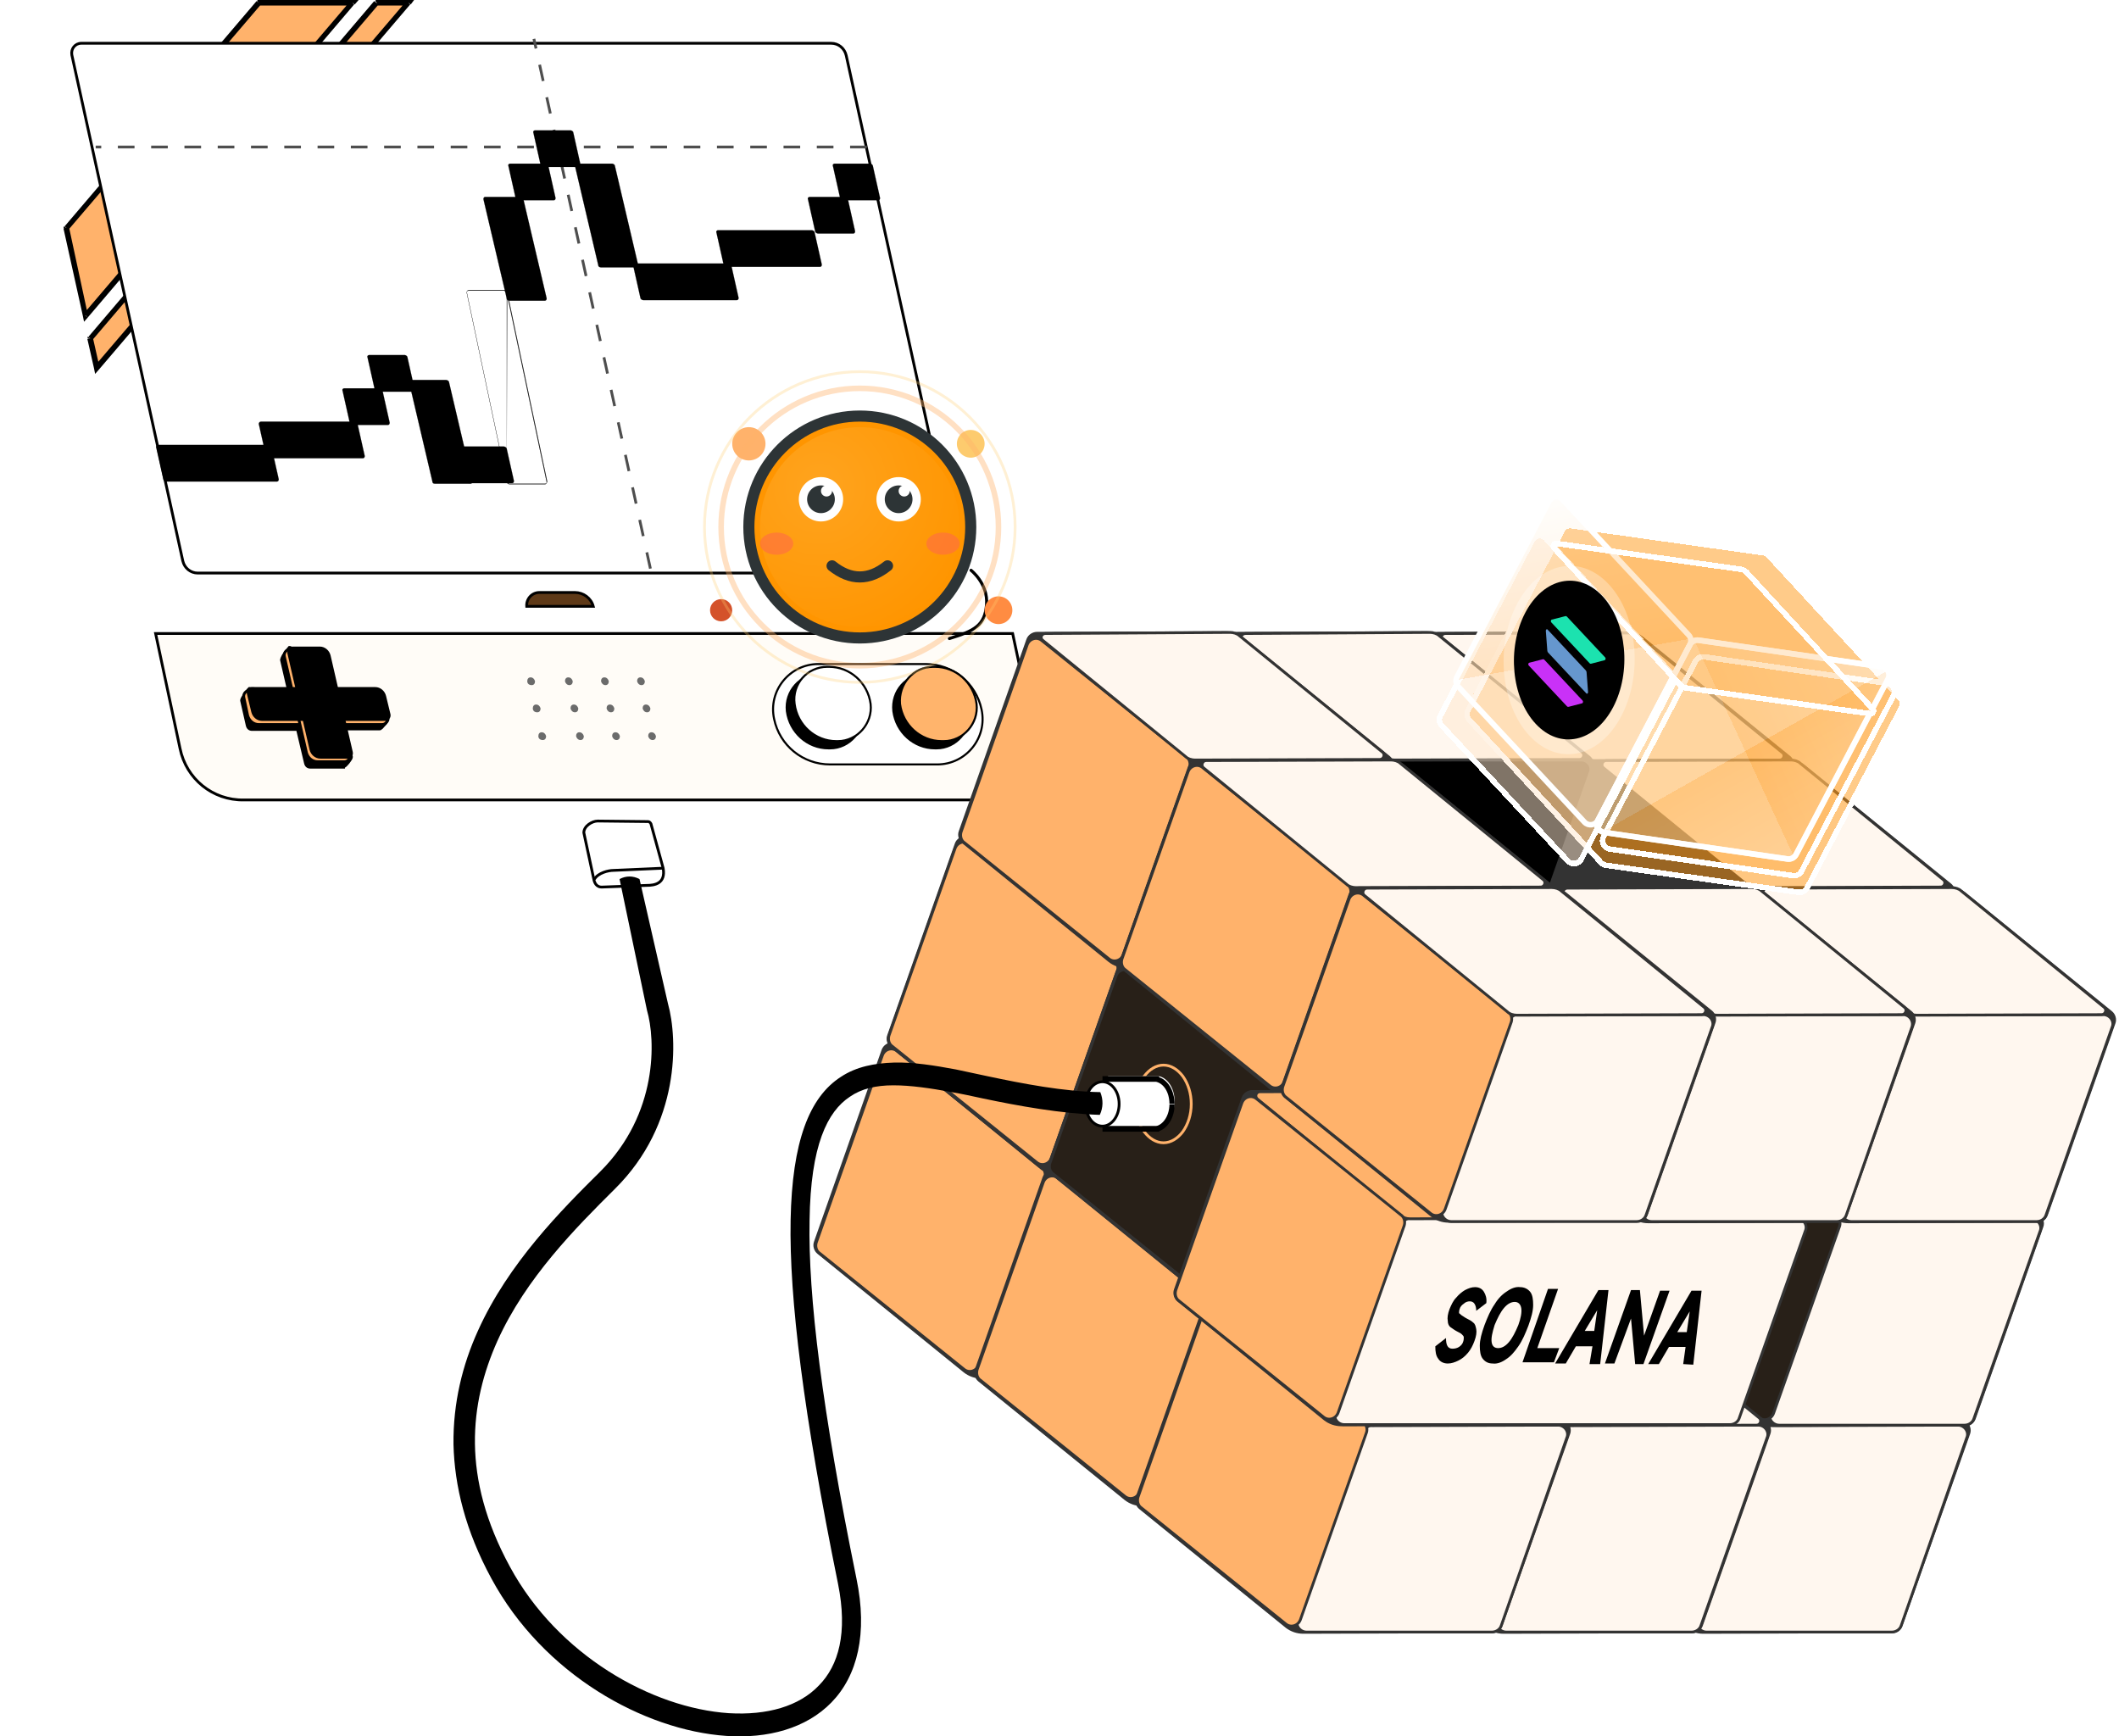 <svg width="382" height="313" viewBox="0 0 382 313" fill="none" xmlns="http://www.w3.org/2000/svg">
<g id="Group 1321318929">
<path id="Vector_13" d="M32.451 134.899L28.051 114.199H182.551L186.951 134.799C187.951 139.599 184.351 144.199 179.351 144.199H43.951C38.351 144.299 33.551 140.399 32.451 134.899Z" fill="#FFFCF7" stroke="black" stroke-width="0.5"/>
<path id="Vector_14" d="M66.951 125.899C67.351 125.899 67.651 126.099 67.851 126.399C67.951 126.499 67.951 126.599 67.951 126.699C68.051 126.799 68.051 126.899 68.151 127.099L69.951 129.599V129.699C69.951 129.799 69.851 129.999 69.651 130.199C69.551 130.399 69.351 130.599 69.151 130.799C68.951 130.999 68.851 131.199 68.651 131.299C68.551 131.399 68.551 131.399 68.451 131.399H62.151L60.251 125.199L66.951 125.899ZM59.851 125.299L61.751 131.499H53.651L52.051 124.699L59.851 125.299ZM53.751 131.999H61.951L63.351 136.399C63.351 136.399 63.351 136.399 63.351 136.499C63.351 136.599 63.251 136.699 63.251 136.799C63.151 136.999 62.951 137.199 62.751 137.499C62.551 137.699 62.351 137.999 62.151 138.099C62.051 138.199 61.951 138.199 61.951 138.299H61.851H55.951C55.451 138.299 55.151 137.999 55.051 137.499L53.751 131.999ZM51.551 124.599L53.151 131.499H45.451C44.951 131.499 44.651 131.199 44.551 130.699L43.551 126.299V126.199C43.551 126.099 43.651 125.999 43.651 125.899C43.751 125.699 43.951 125.399 44.151 125.099C44.351 124.799 44.551 124.499 44.751 124.299C44.851 124.199 44.951 124.099 44.951 124.099C44.951 124.099 44.951 124.099 45.051 124.099L51.551 124.599ZM59.651 124.799L51.951 124.199L50.751 118.999C50.751 118.999 50.751 118.999 50.751 118.899C50.751 118.799 50.851 118.699 50.851 118.599C50.951 118.399 51.051 118.099 51.251 117.899C51.451 117.599 51.551 117.399 51.751 117.199C51.951 116.999 52.051 116.799 52.151 116.699C52.151 116.699 52.151 116.699 52.251 116.699L56.551 118.299C56.651 118.399 56.851 118.399 56.951 118.399C56.951 118.399 56.951 118.399 57.051 118.399C57.151 118.399 57.251 118.399 57.351 118.499C57.651 118.599 57.951 118.899 58.051 119.199L59.651 124.799Z" fill="black" stroke="black" stroke-width="0.5"/>
<path id="Vector_15" d="M43.951 125.7C43.851 125.1 44.251 124.5 44.951 124.5H67.051C67.951 124.5 68.751 125.1 69.051 126.1L69.851 129.4C69.951 130 69.551 130.6 68.851 130.6H46.651C45.751 130.6 44.951 130 44.651 129L43.951 125.7Z" fill="#FFB26B" stroke="black" stroke-width="0.5"/>
<path id="Vector_16" d="M51.25 118.302C51.15 117.702 51.55 117.102 52.25 117.102H57.05C57.95 117.102 58.75 117.702 59.05 118.702L63.05 136.102C63.15 136.702 62.75 137.302 62.05 137.302H57.25C56.35 137.302 55.55 136.702 55.25 135.702L51.25 118.302Z" fill="#FFB26B" stroke="black" stroke-width="0.5"/>
<path id="Vector_17" d="M45.55 124.102H67.65C68.45 124.102 69.15 124.702 69.35 125.502L70.15 128.802C70.25 129.302 69.85 129.702 69.45 129.702H47.25C46.45 129.702 45.75 129.102 45.55 128.302L44.75 125.002C44.65 124.502 45.05 124.102 45.55 124.102Z" fill="black" stroke="black" stroke-width="0.5"/>
<path id="Vector_18" d="M52.851 116.801H57.651C58.451 116.801 59.151 117.401 59.351 118.201L63.351 135.601C63.451 136.101 63.151 136.501 62.651 136.501H57.751C56.951 136.501 56.251 135.901 56.051 135.101L52.051 117.701C52.051 117.201 52.351 116.801 52.851 116.801Z" fill="black" stroke="black" stroke-width="0.5"/>
<path id="Vector_19" d="M103.65 106.801C105.15 106.801 106.55 107.801 106.95 109.301H94.95C94.85 108.001 95.85 106.801 97.25 106.801H103.65Z" fill="#5E3917" stroke="black" stroke-width="0.5"/>
<path id="Vector_20" fill-rule="evenodd" clip-rule="evenodd" d="M11.949 41.1L46.649 0.5H63.549L15.349 56.9L11.949 41.1ZM17.449 66.3L16.249 61L67.949 0.5H73.649L17.449 66.3Z" fill="#FFB26B"/>
<path id="Vector_21" d="M11.949 41.1L11.549 40.8L11.449 41L11.549 41.2L11.949 41.1ZM46.649 0.5V0H46.449L46.349 0.2L46.649 0.5ZM63.549 0.5L63.949 0.8L64.649 0H63.549V0.5ZM15.349 56.9L14.949 57L15.149 58L15.849 57.2L15.349 56.9ZM17.449 66.3L16.949 66.4L17.149 67.4L17.849 66.6L17.449 66.3ZM16.249 61L15.849 60.7L15.749 60.8L15.849 61H16.249ZM67.949 0.5V0H67.749L67.649 0.2L67.949 0.5ZM73.649 0.5L74.049 0.8L74.649 0H73.549V0.5H73.649ZM12.349 41.4L47.049 0.8L46.249 0.2L11.649 40.8L12.349 41.4ZM46.649 1H63.549V0H46.649V1ZM63.149 0.2L15.049 56.6L15.849 57.2L63.849 0.8L63.149 0.2ZM15.849 56.8L12.449 41L11.449 41.2L14.949 57L15.849 56.8ZM17.949 66.2L16.749 60.9L15.749 61.1L16.949 66.4L17.949 66.2ZM16.649 61.3L68.249 0.8L67.449 0.2L15.949 60.7L16.649 61.3ZM67.949 1H73.649V0H67.949V1ZM73.249 0.2L17.049 66L17.849 66.6L73.949 0.8L73.249 0.2Z" fill="black"/>
<path id="Vector_22" d="M14.651 7.801H149.851C151.151 7.801 152.251 8.701 152.551 10.001L172.551 101.201C172.751 102.301 171.951 103.301 170.851 103.301H35.651C34.351 103.301 33.251 102.401 32.951 101.101L12.951 9.901C12.751 8.801 13.551 7.801 14.651 7.801Z" fill="white" stroke="black" stroke-width="0.5"/>
<path id="Vector_23" d="M147.55 119.699H166.85C171.75 119.699 175.95 123.099 176.95 127.899C178.05 132.999 174.15 137.799 168.95 137.799H149.65C144.75 137.799 140.55 134.399 139.55 129.599C138.45 124.499 142.35 119.699 147.55 119.699Z" fill="white" stroke="black" stroke-width="0.368"/>
<path id="Vector_24" d="M147.751 121.5H148.051C151.851 121.5 155.051 124.4 155.551 128.2C155.951 131.7 153.151 134.9 149.651 134.9H149.351C145.551 134.9 142.351 132 141.851 128.2C141.451 124.6 144.251 121.5 147.751 121.5Z" fill="black" stroke="black" stroke-width="0.368"/>
<path id="Vector_25" d="M149.149 120.199H149.449C153.249 120.199 156.449 123.099 156.949 126.899C157.349 130.399 154.549 133.599 151.049 133.599H150.749C146.949 133.599 143.749 130.699 143.249 126.899C142.749 123.299 145.549 120.199 149.149 120.199Z" fill="white" stroke="black" stroke-width="0.368"/>
<path id="Vector_26" d="M166.949 121.5H167.249C171.049 121.5 174.249 124.4 174.749 128.2C175.149 131.7 172.349 134.9 168.849 134.9H168.549C164.749 134.9 161.549 132 161.049 128.2C160.649 124.6 163.349 121.5 166.949 121.5Z" fill="black" stroke="black" stroke-width="0.368"/>
<path id="Vector_27" d="M168.249 120.199H168.549C172.349 120.199 175.549 123.099 176.049 126.899C176.449 130.399 173.649 133.599 170.149 133.599H169.749C165.949 133.599 162.749 130.699 162.249 126.899C161.949 123.299 164.649 120.199 168.249 120.199Z" fill="#FFB46C" stroke="black" stroke-width="0.368"/>
<path id="Vector_28" d="M95.051 122.802C95.051 122.402 95.251 122.102 95.651 122.102C96.051 122.102 96.351 122.402 96.451 122.802C96.451 123.202 96.251 123.502 95.851 123.502C95.351 123.502 95.051 123.202 95.051 122.802Z" fill="#6B6B6B"/>
<path id="Vector_29" d="M101.85 122.802C101.85 122.402 102.05 122.102 102.45 122.102C102.85 122.102 103.15 122.402 103.25 122.802C103.25 123.202 103.05 123.502 102.65 123.502C102.25 123.502 101.95 123.202 101.85 122.802Z" fill="#6B6B6B"/>
<path id="Vector_30" d="M108.35 122.802C108.35 122.402 108.55 122.102 108.95 122.102C109.35 122.102 109.65 122.402 109.75 122.802C109.75 123.202 109.55 123.502 109.15 123.502C108.75 123.502 108.45 123.202 108.35 122.802Z" fill="#6B6B6B"/>
<path id="Vector_31" d="M114.85 122.802C114.85 122.402 115.05 122.102 115.45 122.102C115.85 122.102 116.15 122.402 116.25 122.802C116.25 123.202 116.05 123.502 115.65 123.502C115.25 123.502 114.95 123.202 114.85 122.802Z" fill="#6B6B6B"/>
<path id="Vector_32" d="M96.051 127.7C96.051 127.3 96.251 127 96.651 127C97.051 127 97.351 127.3 97.451 127.7C97.451 128.1 97.251 128.4 96.851 128.4C96.351 128.4 96.051 128.1 96.051 127.7Z" fill="#6B6B6B"/>
<path id="Vector_33" d="M102.85 127.7C102.85 127.3 103.05 127 103.45 127C103.85 127 104.15 127.3 104.25 127.7C104.25 128.1 104.05 128.4 103.65 128.4C103.25 128.4 102.95 128.1 102.85 127.7Z" fill="#6B6B6B"/>
<path id="Vector_34" d="M109.35 127.7C109.35 127.3 109.55 127 109.95 127C110.35 127 110.65 127.3 110.75 127.7C110.75 128.1 110.55 128.4 110.15 128.4C109.75 128.4 109.45 128.1 109.35 127.7Z" fill="#6B6B6B"/>
<path id="Vector_35" d="M115.85 127.7C115.85 127.3 116.05 127 116.45 127C116.85 127 117.15 127.3 117.25 127.7C117.25 128.1 117.05 128.4 116.65 128.4C116.25 128.4 115.95 128.1 115.85 127.7Z" fill="#6B6B6B"/>
<path id="Vector_36" d="M97.051 132.7C97.051 132.3 97.251 132 97.651 132C98.051 132 98.351 132.3 98.451 132.7C98.451 133.1 98.251 133.4 97.851 133.4C97.351 133.4 97.051 133.1 97.051 132.7Z" fill="#6B6B6B"/>
<path id="Vector_37" d="M103.85 132.7C103.85 132.3 104.05 132 104.45 132C104.85 132 105.15 132.3 105.25 132.7C105.25 133.1 105.05 133.4 104.65 133.4C104.25 133.4 103.95 133.1 103.85 132.7Z" fill="#6B6B6B"/>
<path id="Vector_38" d="M110.35 132.7C110.35 132.3 110.55 132 110.95 132C111.35 132 111.65 132.3 111.75 132.7C111.75 133.1 111.55 133.4 111.15 133.4C110.75 133.4 110.45 133.1 110.35 132.7Z" fill="#6B6B6B"/>
<path id="Vector_39" d="M116.85 132.7C116.85 132.3 117.05 132 117.45 132C117.85 132 118.15 132.3 118.25 132.7C118.25 133.1 118.05 133.4 117.65 133.4C117.25 133.4 116.95 133.1 116.85 132.7Z" fill="#6B6B6B"/>
<path id="Vector_40" d="M117.25 102.5L96.25 7" stroke="#4E4E4E" stroke-width="0.5" stroke-dasharray="3 3"/>
<path id="Vector_41" d="M156.25 26.5H17.25" stroke="#4E4E4E" stroke-width="0.5" stroke-dasharray="3 3"/>
<path id="Vector_42" d="M28.55 80.199H48.45C48.65 80.199 48.95 80.399 48.95 80.599L50.25 86.399C50.25 86.599 50.15 86.799 49.95 86.799H29.95C29.75 86.799 29.45 86.599 29.45 86.399L28.15 80.599C28.15 80.399 28.35 80.199 28.55 80.199Z" fill="black" stroke="black" stroke-width="0.022"/>
<path id="Vector_43" d="M47.05 76H63.95C64.15 76 64.45 76.2 64.45 76.4L65.75 82.2C65.75 82.4 65.65 82.6 65.45 82.6H48.45C48.25 82.6 47.95 82.4 47.95 82.2L46.65 76.4C46.65 76.2 46.85 76 47.05 76Z" fill="black" stroke="black" stroke-width="0.022"/>
<path id="Vector_44" d="M129.45 41.5H146.35C146.55 41.5 146.85 41.7 146.85 41.9L148.15 47.7C148.15 47.9 148.05 48.1 147.85 48.1H130.95C130.75 48.1 130.45 47.9 130.45 47.7L129.15 41.9C129.05 41.7 129.25 41.5 129.45 41.5Z" fill="black" stroke="black" stroke-width="0.022"/>
<path id="Vector_45" d="M114.45 47.5H131.35C131.55 47.5 131.85 47.7 131.85 47.9L133.15 53.7C133.15 53.9 133.05 54.1 132.85 54.1H115.95C115.75 54.1 115.45 53.9 115.45 53.7L114.15 47.9C114.05 47.7 114.25 47.5 114.45 47.5Z" fill="black" stroke="black" stroke-width="0.022"/>
<path id="Vector_46" d="M62.049 70H68.449C68.649 70 68.949 70.2 68.949 70.4L70.249 76.2C70.249 76.4 70.149 76.6 69.949 76.6H63.549C63.349 76.6 63.049 76.4 63.049 76.2L61.749 70.4C61.649 70.2 61.849 70 62.049 70Z" fill="black" stroke="black" stroke-width="0.022"/>
<path id="Vector_47" d="M91.95 29.5H98.35C98.55 29.5 98.85 29.7 98.85 29.9L100.15 35.7C100.15 35.9 100.05 36.1 99.85 36.1H93.45C93.25 36.1 92.95 35.9 92.95 35.7L91.65 29.9C91.55 29.7 91.75 29.5 91.95 29.5Z" fill="black" stroke="black" stroke-width="0.022"/>
<path id="Vector_48" d="M145.95 35.5H152.35C152.55 35.5 152.85 35.7 152.85 35.9L154.15 41.7C154.15 41.9 154.05 42.1 153.85 42.1H147.45C147.25 42.1 146.95 41.9 146.95 41.7L145.65 35.9C145.55 35.7 145.75 35.5 145.95 35.5Z" fill="black" stroke="black" stroke-width="0.022"/>
<path id="Vector_49" d="M66.549 64H72.949C73.149 64 73.449 64.2 73.449 64.4L74.749 70.2C74.749 70.4 74.649 70.6 74.449 70.6H68.049C67.849 70.6 67.549 70.4 67.549 70.2L66.249 64.4C66.149 64.2 66.349 64 66.549 64Z" fill="black" stroke="black" stroke-width="0.022"/>
<path id="Vector_50" d="M96.45 23.5H102.85C103.05 23.5 103.35 23.7 103.35 23.9L104.65 29.7C104.65 29.9 104.55 30.1 104.35 30.1H97.95C97.75 30.1 97.45 29.9 97.45 29.7L96.15 23.9C96.05 23.7 96.25 23.5 96.45 23.5Z" fill="black" stroke="black" stroke-width="0.022"/>
<path id="Vector_51" d="M150.45 29.5H156.85C157.05 29.5 157.35 29.7 157.35 29.9L158.65 35.7C158.65 35.9 158.55 36.1 158.35 36.1H151.95C151.75 36.1 151.45 35.9 151.45 35.7L150.15 29.9C150.05 29.7 150.25 29.5 150.45 29.5Z" fill="black" stroke="black" stroke-width="0.022"/>
<path id="Vector_52" d="M82.95 80.5H90.85C91.05 80.5 91.35 80.7 91.35 80.9L92.65 86.7C92.65 86.9 92.55 87.1 92.35 87.1H84.45C84.25 87.1 83.95 86.9 83.95 86.7L82.65 80.9C82.55 80.7 82.75 80.5 82.95 80.5Z" fill="black" stroke="black" stroke-width="0.022"/>
<path id="Vector_53" d="M77.95 86.8L73.75 68.9C73.75 68.7 73.85 68.5 74.05 68.5H80.45C80.65 68.5 80.95 68.7 80.95 68.9L85.15 86.8C85.15 87 85.05 87.2 84.85 87.2H78.45C78.15 87.2 77.95 87.1 77.95 86.8Z" fill="black" stroke="black" stroke-width="0.022"/>
<path id="Vector_54" d="M91.35 53.8L87.15 35.9C87.15 35.7 87.25 35.5 87.45 35.5H93.85C94.05 35.5 94.35 35.7 94.35 35.9L98.55 53.8C98.55 54 98.45 54.2 98.25 54.2H91.85C91.65 54.2 91.35 54.1 91.35 53.8Z" fill="black" stroke="black" stroke-width="0.022"/>
<path id="Vector_55" d="M107.85 47.8L103.65 29.9C103.65 29.7 103.75 29.5 103.95 29.5H110.35C110.55 29.5 110.85 29.7 110.85 29.9L115.05 47.8C115.05 48 114.95 48.2 114.75 48.2H108.35C108.15 48.2 107.85 48.1 107.85 47.8Z" fill="black" stroke="black" stroke-width="0.022"/>
<g id="Vector_56">
<path d="M91.35 86.801L84.15 52.701C84.15 52.501 84.25 52.301 84.55 52.301H90.95C91.25 52.301 91.45 52.501 91.45 52.701M91.35 86.801C91.45 87.001 91.65 87.201 91.85 87.201H98.25C98.45 87.201 98.65 87.001 98.65 86.801L91.45 52.701M91.35 52.801L98.55 86.901C98.55 87.101 98.45 87.301 98.25 87.301H91.85C91.65 87.301 91.35 87.101 91.35 86.901M91.35 52.801C91.25 52.601 91.05 52.401 90.85 52.401H84.45C84.25 52.401 84.05 52.601 84.15 52.801L91.35 86.901" fill="black"/>
<path d="M91.35 86.801L84.15 52.701C84.15 52.501 84.25 52.301 84.55 52.301H90.95C91.25 52.301 91.45 52.501 91.45 52.701L98.65 86.801C98.65 87.001 98.45 87.201 98.25 87.201H91.85C91.65 87.201 91.45 87.001 91.35 86.801ZM91.35 52.801L98.55 86.901C98.55 87.101 98.45 87.301 98.25 87.301H91.85C91.65 87.301 91.35 87.101 91.35 86.901L84.15 52.801C84.05 52.601 84.25 52.401 84.45 52.401H90.85C91.05 52.401 91.25 52.601 91.35 52.801Z" stroke="black" stroke-width="0.022"/>
</g>
<path id="Vector_57" d="M175.05 102.801C175.05 102.801 178.15 105.201 177.85 109.001C177.55 112.701 175.75 113.701 171.15 115.101" stroke="black" stroke-width="0.55" stroke-miterlimit="10" stroke-linecap="round" stroke-linejoin="round"/>

<!-- 可爱的现代风格角色 - 适配背景色调 -->
<!-- 主体 -->
<circle cx="155" cy="95" r="20" fill="#FF9500" stroke="#2D3436" stroke-width="2"/>
<!-- 渐变效果 -->
<circle cx="155" cy="95" r="18" fill="url(#characterGradient)" opacity="0.8"/>
<!-- 眼睛 -->
<circle cx="148" cy="90" r="4" fill="#FFFFFF"/>
<circle cx="162" cy="90" r="4" fill="#FFFFFF"/>
<circle cx="148" cy="90" r="2.5" fill="#2D3436"/>
<circle cx="162" cy="90" r="2.5" fill="#2D3436"/>
<!-- 眼睛高光 -->
<circle cx="149" cy="88.5" r="1" fill="#FFFFFF"/>
<circle cx="163" cy="88.5" r="1" fill="#FFFFFF"/>
<!-- 腮红 -->
<ellipse cx="140" cy="98" rx="3" ry="2" fill="#FF6B47" opacity="0.6"/>
<ellipse cx="170" cy="98" rx="3" ry="2" fill="#FF6B47" opacity="0.6"/>
<!-- 嘴巴 -->
<path d="M150 102 Q155 106 160 102" stroke="#2D3436" stroke-width="2" fill="none" stroke-linecap="round"/>
<!-- 装饰元素 -->
<circle cx="135" cy="80" r="3" fill="#FFB26B"/>
<circle cx="175" cy="80" r="2.5" fill="#FDCB6E"/>
<circle cx="130" cy="110" r="2" fill="#D4522A"/>
<circle cx="180" cy="110" r="2.5" fill="#FF8C42"/>
<!-- 光环效果 -->
<circle cx="155" cy="95" r="25" fill="none" stroke="#FFB26B" stroke-width="1" opacity="0.4"/>
<circle cx="155" cy="95" r="28" fill="none" stroke="#FDCB6E" stroke-width="0.5" opacity="0.3"/>

<!-- 定义渐变 -->
<defs>
  <radialGradient id="characterGradient" cx="0.3" cy="0.3" r="0.8">
    <stop offset="0%" stop-color="#FFA726"/>
    <stop offset="100%" stop-color="#FF9500"/>
  </radialGradient>
</defs>
<path id="Vector_92" d="M107.75 148L116.85 148.1C117.05 148.1 117.25 148.3 117.35 148.5L119.55 156.5C120.05 159.3 117.95 159.6 116.65 159.6L108.65 159.9C107.45 160 107.15 159 107.05 158.5L105.25 150.1C105.25 148.9 106.75 148 107.75 148Z" fill="white" stroke="black" stroke-width="0.5"/>
<path id="Vector_93" d="M119.55 156.5L110.55 156.9C109.75 156.9 107.85 157.3 107.15 158.5" stroke="black" stroke-width="0.5"/>
<path id="Vector_94" d="M270.15 188.901C269.25 188.201 268.15 187.801 266.95 187.801L232.95 187.901C232.15 187.901 231.35 188.401 231.05 189.201L218.85 223.801C218.55 224.601 218.85 225.501 219.45 226.001L245.85 247.401C246.75 248.101 247.85 248.501 249.05 248.501L283.05 248.401C283.85 248.401 284.65 247.901 284.95 247.101L297.15 212.501C297.45 211.701 297.15 210.801 296.55 210.301L270.15 188.901Z" fill="#333333"/>
<path id="Vector_95" d="M261.549 211H294.949C296.149 211 297.049 212.2 296.549 213.3L284.749 247.1C284.549 247.8 283.849 248.3 283.049 248.3H249.649C248.449 248.3 247.549 247.1 248.049 246L259.949 212.3C260.149 211.5 260.849 211 261.549 211Z" fill="#FFF7EF" stroke="#333333" stroke-width="0.5"/>
<path id="Vector_96" d="M259.851 210.398L233.851 189.498C232.951 188.698 231.551 189.098 231.151 190.298L219.251 223.998C219.051 224.698 219.251 225.498 219.851 225.898L245.851 246.798C246.751 247.598 248.151 247.198 248.551 245.998L260.451 212.298C260.651 211.598 260.451 210.898 259.851 210.398Z" fill="#FFB26B" stroke="#333333" stroke-width="0.5"/>
<path id="Vector_97" d="M234.449 188.202L267.749 188.102C268.349 188.102 269.049 188.302 269.449 188.702L295.249 209.702C295.749 210.102 295.449 211.002 294.749 211.002L261.449 211.102C260.849 211.102 260.149 210.902 259.749 210.502L233.949 189.502C233.449 189.102 233.749 188.202 234.449 188.202Z" fill="#FFF7EF" stroke="#333333" stroke-width="0.5"/>
<path id="Vector_98" d="M283.349 151.702C282.449 151.002 281.349 150.602 280.149 150.602L246.149 150.702C245.349 150.702 244.549 151.202 244.249 152.002L232.049 186.602C231.749 187.402 232.049 188.302 232.649 188.802L259.049 210.202C259.949 210.902 261.049 211.302 262.249 211.302L296.249 211.202C297.049 211.202 297.849 210.702 298.149 209.902L310.349 175.302C310.649 174.502 310.349 173.602 309.749 173.102L283.349 151.702Z" fill="#333333"/>
<path id="Vector_99" d="M274.751 173.801H308.151C309.351 173.801 310.151 175.001 309.751 176.101L297.851 209.801C297.651 210.501 296.951 211.001 296.151 211.001H262.751C261.551 211.001 260.651 209.801 261.151 208.701L273.051 175.001C273.351 174.201 273.951 173.801 274.751 173.801Z" fill="#FFF7EF" stroke="#333333" stroke-width="0.5"/>
<path id="Vector_100" d="M272.95 173.101L246.95 152.201C246.05 151.401 244.65 151.801 244.25 153.001L232.35 186.701C232.15 187.401 232.35 188.201 232.95 188.601L258.95 209.501C259.85 210.301 261.25 209.901 261.65 208.701L273.55 175.001C273.75 174.401 273.55 173.601 272.95 173.101Z" fill="#FFB26B" stroke="#333333" stroke-width="0.5"/>
<path id="Vector_101" d="M247.549 150.901L280.849 150.801C281.449 150.801 282.149 151.001 282.549 151.401L308.349 172.401C308.849 172.801 308.549 173.701 307.849 173.701L274.549 173.801C273.949 173.801 273.249 173.601 272.849 173.201L247.049 152.201C246.549 151.801 246.849 150.901 247.549 150.901Z" fill="#FFF7EF" stroke="#333333" stroke-width="0.5"/>
<path id="Vector_102" d="M296.349 114.901C295.449 114.201 294.349 113.801 293.149 113.801L259.149 113.901C258.349 113.901 257.549 114.401 257.249 115.201L245.049 149.801C244.749 150.601 245.049 151.501 245.649 152.001L272.049 173.401C272.949 174.101 274.049 174.501 275.249 174.501L309.249 174.401C310.049 174.401 310.849 173.901 311.149 173.101L323.349 138.501C323.649 137.701 323.349 136.801 322.749 136.301L296.349 114.901Z" fill="#333333"/>
<path id="Vector_103" d="M287.751 137H321.151C322.351 137 323.251 138.2 322.751 139.3L310.851 173C310.651 173.7 309.951 174.2 309.151 174.2H275.751C274.551 174.2 273.751 173 274.151 171.9L286.051 138.2C286.351 137.4 286.951 137 287.751 137Z" fill="#FFF7EF" stroke="#333333" stroke-width="0.5"/>
<path id="Vector_104" d="M285.95 136.398L259.95 115.498C259.05 114.698 257.65 115.098 257.25 116.298L245.35 149.998C245.15 150.698 245.35 151.498 245.95 151.898L271.95 172.798C272.85 173.598 274.25 173.198 274.65 171.998L286.55 138.298C286.75 137.598 286.55 136.798 285.95 136.398Z" fill="#FFB26B" stroke="#333333" stroke-width="0.5"/>
<path id="Vector_105" d="M260.549 114.202L293.849 114.102C294.449 114.102 295.149 114.302 295.549 114.702L321.349 135.702C321.849 136.102 321.549 137.002 320.849 137.002L287.549 137.102C286.949 137.102 286.249 136.902 285.849 136.502L260.049 115.502C259.549 115.102 259.849 114.202 260.549 114.202Z" fill="#FFF7EF" stroke="#333333" stroke-width="0.5"/>
<path id="Vector_106" d="M299.15 211.901C298.25 211.201 297.15 210.801 295.95 210.801L261.95 210.901C261.15 210.901 260.35 211.401 260.05 212.201L247.85 246.801C247.55 247.601 247.85 248.501 248.45 249.001L274.85 270.401C275.75 271.101 276.85 271.501 278.05 271.501L312.05 271.401C312.85 271.401 313.65 270.901 313.95 270.101L326.15 235.501C326.45 234.701 326.15 233.801 325.55 233.301L299.15 211.901Z" fill="#333333"/>
<path id="Vector_107" d="M290.549 234H323.949C325.149 234 326.049 235.2 325.549 236.3L313.749 270C313.549 270.7 312.849 271.2 312.049 271.2H278.649C277.449 271.2 276.549 270 277.049 268.9L288.949 235.2C289.149 234.4 289.849 234 290.549 234Z" fill="#FFF7EF" stroke="#333333" stroke-width="0.5"/>
<path id="Vector_108" d="M288.851 233.398L262.851 212.498C261.951 211.698 260.551 212.098 260.151 213.298L248.251 246.998C248.051 247.698 248.251 248.498 248.851 248.898L274.851 269.798C275.751 270.598 277.151 270.198 277.551 268.998L289.451 235.298C289.651 234.598 289.451 233.798 288.851 233.398Z" fill="#FFB26B" stroke="#333333" stroke-width="0.5"/>
<path id="Vector_109" d="M263.449 211.2L296.749 211C297.349 211 298.049 211.2 298.449 211.6L324.249 232.6C324.749 233 324.449 233.9 323.749 233.9L290.449 234C289.849 234 289.149 233.8 288.749 233.4L262.949 212.4C262.449 212 262.749 211.2 263.449 211.2Z" fill="#FFF7EF" stroke="#333333" stroke-width="0.5"/>
<path id="Vector_110" d="M312.349 174.702C311.449 174.002 310.349 173.602 309.149 173.602L275.149 173.702C274.349 173.702 273.549 174.202 273.249 175.002L261.049 209.602C260.749 210.402 261.049 211.302 261.649 211.802L288.049 233.202C288.949 233.902 290.049 234.302 291.249 234.302L325.249 234.202C326.049 234.202 326.849 233.702 327.149 232.902L339.349 198.302C339.649 197.502 339.349 196.602 338.749 196.102L312.349 174.702Z" fill="#333333"/>
<path id="Vector_111" d="M303.751 196.699H337.151C338.351 196.699 339.251 197.899 338.751 198.999L326.851 232.699C326.651 233.399 325.951 233.899 325.151 233.899H291.751C290.551 233.899 289.651 232.699 290.151 231.599L302.051 197.899C302.351 197.199 302.951 196.699 303.751 196.699Z" fill="#FFF7EF" stroke="#333333" stroke-width="0.5"/>
<path id="Vector_112" d="M301.95 196.101L275.95 175.201C275.05 174.401 273.65 174.801 273.25 176.001L261.35 209.701C261.15 210.401 261.35 211.201 261.95 211.601L287.95 232.501C288.85 233.301 290.25 232.901 290.65 231.701L302.55 198.001C302.75 197.401 302.55 196.601 301.95 196.101Z" fill="#FFB26B" stroke="#333333" stroke-width="0.5"/>
<path id="Vector_113" d="M276.549 173.901L309.849 173.801C310.449 173.801 311.149 174.001 311.549 174.401L337.349 195.401C337.849 195.801 337.549 196.701 336.849 196.701L303.549 196.801C302.949 196.801 302.249 196.601 301.849 196.201L276.049 175.201C275.549 174.801 275.849 173.901 276.549 173.901Z" fill="#FFF7EF" stroke="#333333" stroke-width="0.5"/>
<path id="Vector_114" d="M325.349 137.901C324.449 137.201 323.349 136.801 322.149 136.801L288.149 136.901C287.349 136.901 286.549 137.401 286.249 138.201L274.049 172.801C273.749 173.601 274.049 174.501 274.649 175.001L301.049 196.401C301.949 197.101 303.049 197.501 304.249 197.501L338.249 197.401C339.049 197.401 339.849 196.901 340.149 196.101L352.349 161.501C352.649 160.701 352.349 159.801 351.749 159.301L325.349 137.901Z" fill="#333333"/>
<path id="Vector_115" d="M316.751 159.898H350.151C351.351 159.898 352.251 161.098 351.751 162.198L339.851 195.998C339.651 196.698 338.951 197.198 338.151 197.198H304.751C303.551 197.198 302.751 195.998 303.151 194.898L315.051 161.198C315.351 160.398 315.951 159.898 316.751 159.898Z" fill="#FFF7EF" stroke="#333333" stroke-width="0.5"/>
<path id="Vector_116" d="M314.95 159.301L288.95 138.401C288.05 137.601 286.65 138.001 286.25 139.201L274.35 172.901C274.15 173.601 274.35 174.401 274.95 174.801L300.95 195.701C301.85 196.501 303.25 196.101 303.65 194.901L315.55 161.201C315.75 160.601 315.55 159.801 314.95 159.301Z" fill="#333333" stroke="#333333" stroke-width="0.5"/>
<path id="Vector_117" d="M289.549 137.1L322.849 137C323.449 137 324.149 137.2 324.549 137.6L350.349 158.6C350.849 159 350.549 159.9 349.849 159.9L316.549 160C315.949 160 315.249 159.8 314.849 159.4L289.049 138.4C288.549 138 288.849 137.1 289.549 137.1Z" fill="#FFF7EF" stroke="#333333" stroke-width="0.5"/>
<path id="Vector_118" d="M328.15 234.901C327.25 234.201 326.15 233.801 324.95 233.801L290.95 233.901C290.15 233.901 289.35 234.401 289.05 235.201L276.85 269.801C276.55 270.601 276.85 271.501 277.45 272.001L303.85 293.401C304.75 294.101 305.85 294.501 307.05 294.501L341.05 294.401C341.85 294.401 342.65 293.901 342.95 293.101L355.15 258.501C355.45 257.701 355.15 256.801 354.55 256.301L328.15 234.901Z" fill="#333333"/>
<path id="Vector_119" d="M319.549 256.898H352.949C354.149 256.898 355.049 258.098 354.549 259.198L342.749 292.998C342.549 293.698 341.849 294.198 341.049 294.198H307.649C306.449 294.198 305.649 292.998 306.049 291.898L317.949 258.198C318.149 257.398 318.849 256.898 319.549 256.898Z" fill="#FFF7EF" stroke="#333333" stroke-width="0.5"/>
<path id="Vector_120" d="M317.851 256.301L291.851 235.401C290.951 234.601 289.551 235.001 289.151 236.201L277.251 269.901C277.051 270.601 277.251 271.401 277.851 271.801L303.851 292.701C304.751 293.501 306.151 293.101 306.551 291.901L318.451 258.201C318.651 257.601 318.451 256.801 317.851 256.301Z" fill="#FFB26B" stroke="#333333" stroke-width="0.5"/>
<path id="Vector_121" d="M292.449 234.1L325.749 234C326.349 234 327.049 234.2 327.449 234.6L353.249 255.6C353.749 256 353.449 256.9 352.749 256.9L319.449 257C318.849 257 318.149 256.8 317.749 256.4L291.949 235.4C291.449 235 291.749 234.1 292.449 234.1Z" fill="#FFF7EF" stroke="#333333" stroke-width="0.5"/>
<path id="Vector_122" d="M341.349 197.6C340.449 196.9 339.349 196.5 338.149 196.5L304.149 196.6C303.349 196.6 302.549 197.1 302.249 197.9L290.049 232.5C289.749 233.3 290.049 234.2 290.649 234.7L317.049 256.1C317.949 256.8 319.049 257.2 320.249 257.2L354.249 257.1C355.049 257.1 355.849 256.6 356.149 255.8L368.349 221.2C368.649 220.4 368.349 219.5 367.749 219L341.349 197.6Z" fill="#333333"/>
<path id="Vector_123" d="M332.751 219.699H366.151C367.351 219.699 368.251 220.899 367.751 221.999L355.851 255.699C355.651 256.399 354.951 256.899 354.151 256.899H320.751C319.551 256.899 318.651 255.699 319.151 254.599L331.051 220.899C331.351 220.199 331.951 219.699 332.751 219.699Z" fill="#FFF7EF" stroke="#333333" stroke-width="0.5"/>
<path id="Vector_124" d="M331.05 219.101L305.05 198.201C304.15 197.401 302.75 197.801 302.35 199.001L290.45 232.701C290.25 233.401 290.45 234.201 291.05 234.601L317.05 255.501C317.95 256.301 319.35 255.901 319.75 254.701L331.65 221.001C331.85 220.301 331.55 219.501 331.05 219.101Z" fill="#282018" stroke="#333333" stroke-width="0.5"/>
<path id="Vector_125" d="M305.549 196.901L338.849 196.801C339.449 196.801 340.149 197.001 340.549 197.401L366.349 218.401C366.849 218.801 366.549 219.701 365.849 219.701L332.549 219.801C331.949 219.801 331.249 219.601 330.849 219.201L305.049 198.201C304.549 197.801 304.849 196.901 305.549 196.901Z" fill="#FFF7EF" stroke="#333333" stroke-width="0.5"/>
<path id="Vector_126" d="M354.349 160.901C353.449 160.201 352.349 159.801 351.149 159.801L317.149 159.901C316.349 159.901 315.549 160.401 315.249 161.201L303.049 195.801C302.749 196.601 303.049 197.501 303.649 198.001L330.049 219.401C330.949 220.101 332.049 220.501 333.249 220.501L367.249 220.401C368.049 220.401 368.849 219.901 369.149 219.101L381.349 184.501C381.649 183.701 381.349 182.801 380.749 182.301L354.349 160.901Z" fill="#333333"/>
<path id="Vector_127" d="M345.751 182.898H379.151C380.351 182.898 381.251 184.098 380.751 185.198L368.851 218.998C368.651 219.698 367.951 220.198 367.151 220.198H333.751C332.551 220.198 331.751 218.998 332.151 217.898L344.051 184.198C344.351 183.398 344.951 182.898 345.751 182.898Z" fill="#FFF7EF" stroke="#333333" stroke-width="0.5"/>
<path id="Vector_128" d="M343.95 182.301L317.95 161.401C317.05 160.601 315.65 161.001 315.25 162.201L303.35 195.901C303.15 196.601 303.35 197.401 303.95 197.801L329.95 218.701C330.85 219.501 332.25 219.101 332.65 217.901L344.55 184.201C344.75 183.601 344.55 182.801 343.95 182.301Z" fill="#FFB26B" stroke="#333333" stroke-width="0.5"/>
<path id="Vector_129" d="M318.549 160.1L351.849 160C352.449 160 353.149 160.2 353.549 160.6L379.349 181.6C379.849 182 379.549 182.9 378.849 182.9L345.549 183C344.949 183 344.249 182.8 343.849 182.4L318.049 161.4C317.549 161 317.849 160.1 318.549 160.1Z" fill="#FFF7EF" stroke="#333333" stroke-width="0.5"/>
<path id="Vector_130" d="M234.15 188.901C233.25 188.201 232.15 187.801 230.95 187.801L196.95 187.901C196.15 187.901 195.35 188.401 195.05 189.201L182.85 223.801C182.55 224.601 182.85 225.501 183.45 226.001L209.85 247.401C210.75 248.101 211.85 248.501 213.05 248.501L247.05 248.401C247.85 248.401 248.65 247.901 248.95 247.101L261.15 212.501C261.45 211.701 261.15 210.801 260.55 210.301L234.15 188.901Z" fill="#333333"/>
<path id="Vector_131" d="M225.55 211H258.95C260.15 211 261.05 212.2 260.55 213.3L248.65 247C248.45 247.7 247.75 248.2 246.95 248.2H213.55C212.35 248.2 211.45 247 211.95 245.9L223.85 212.2C224.15 211.5 224.75 211 225.55 211Z" fill="#FFF7EF" stroke="#333333" stroke-width="0.5"/>
<path id="Vector_132" d="M223.749 210.398L197.749 189.498C196.849 188.698 195.449 189.098 195.049 190.298L183.149 223.998C182.949 224.698 183.149 225.498 183.749 225.898L209.749 246.798C210.649 247.598 212.049 247.198 212.449 245.998L224.349 212.298C224.549 211.598 224.349 210.898 223.749 210.398Z" fill="#FFB26B" stroke="#333333" stroke-width="0.5"/>
<path id="Vector_133" d="M198.35 188.202L231.65 188.102C232.25 188.102 232.95 188.302 233.35 188.702L259.15 209.702C259.65 210.102 259.35 211.002 258.65 211.002L225.35 211.102C224.75 211.102 224.05 210.902 223.65 210.502L197.85 189.502C197.35 189.102 197.65 188.202 198.35 188.202Z" fill="#FFF7EF" stroke="#333333" stroke-width="0.5"/>
<path id="Vector_134" d="M247.25 151.702C246.35 151.002 245.25 150.602 244.05 150.602L210.05 150.702C209.25 150.702 208.45 151.202 208.15 152.002L195.95 186.602C195.65 187.402 195.95 188.302 196.55 188.802L222.95 210.202C223.85 210.902 224.95 211.302 226.15 211.302L260.15 211.202C260.95 211.202 261.75 210.702 262.05 209.902L274.25 175.302C274.55 174.502 274.25 173.602 273.65 173.102L247.25 151.702Z" fill="#333333"/>
<path id="Vector_135" d="M238.649 173.801H272.049C273.249 173.801 274.049 175.001 273.649 176.101L261.749 209.801C261.549 210.501 260.849 211.001 260.049 211.001H226.649C225.449 211.001 224.549 209.801 225.049 208.701L236.949 175.001C237.249 174.201 237.949 173.801 238.649 173.801Z" fill="#FFF7EF" stroke="#333333" stroke-width="0.5"/>
<path id="Vector_136" d="M236.95 173.101L210.95 152.201C210.05 151.401 208.65 151.801 208.25 153.001L196.35 186.701C196.15 187.401 196.35 188.201 196.95 188.601L222.95 209.501C223.85 210.301 225.25 209.901 225.65 208.701L237.55 175.001C237.75 174.401 237.55 173.601 236.95 173.101Z" fill="#FFB26B" stroke="#333333" stroke-width="0.5"/>
<path id="Vector_137" d="M211.551 150.901L244.851 150.801C245.451 150.801 246.151 151.001 246.551 151.401L272.351 172.401C272.851 172.801 272.551 173.701 271.851 173.701L238.551 173.801C237.951 173.801 237.251 173.601 236.851 173.201L211.051 152.201C210.451 151.801 210.851 150.901 211.551 150.901Z" fill="#FFF7EF" stroke="#333333" stroke-width="0.5"/>
<path id="Vector_138" d="M260.25 114.901C259.35 114.201 258.25 113.801 257.05 113.801L223.05 113.901C222.25 113.901 221.45 114.401 221.15 115.201L208.95 149.801C208.65 150.601 208.95 151.501 209.55 152.001L235.95 173.401C236.85 174.101 237.95 174.501 239.15 174.501L273.15 174.401C273.95 174.401 274.75 173.901 275.05 173.101L287.25 138.501C287.55 137.701 287.25 136.801 286.65 136.301L260.25 114.901Z" fill="#333333"/>
<path id="Vector_139" d="M251.649 137H285.049C286.249 137 287.149 138.2 286.649 139.3L274.749 173.1C274.549 173.8 273.849 174.3 273.049 174.3H239.649C238.449 174.3 237.549 173.1 238.049 172L249.949 138.3C250.249 137.4 250.949 137 251.649 137Z" fill="black" stroke="#333333" stroke-width="0.5"/>
<path id="Vector_140" d="M249.95 136.398L223.95 115.498C223.05 114.698 221.65 115.098 221.25 116.298L209.35 149.998C209.15 150.698 209.35 151.498 209.95 151.898L235.95 172.798C236.85 173.598 238.25 173.198 238.65 171.998L250.55 138.298C250.75 137.598 250.45 136.798 249.95 136.398Z" fill="#FFB26B" stroke="#333333" stroke-width="0.5"/>
<path id="Vector_141" d="M224.55 114.2L257.75 114C258.35 114 259.05 114.2 259.45 114.6L285.25 135.6C285.75 136 285.45 136.9 284.75 136.9L251.45 137C250.85 137 250.15 136.8 249.75 136.4L223.95 115.4C223.45 115.1 223.75 114.2 224.55 114.2Z" fill="#FFF7EF" stroke="#333333" stroke-width="0.5"/>
<path id="Vector_142" d="M263.15 211.901C262.25 211.201 261.15 210.801 259.95 210.801L225.95 210.901C225.15 210.901 224.35 211.401 224.05 212.201L211.85 246.801C211.55 247.601 211.85 248.501 212.45 249.001L238.85 270.401C239.75 271.101 240.85 271.501 242.05 271.501L276.05 271.401C276.85 271.401 277.65 270.901 277.95 270.101L290.15 235.501C290.45 234.701 290.15 233.801 289.55 233.301L263.15 211.901Z" fill="#333333"/>
<path id="Vector_143" d="M254.55 234H287.95C289.15 234 290.05 235.2 289.55 236.3L277.65 270C277.45 270.7 276.75 271.2 275.95 271.2H242.55C241.35 271.2 240.45 270 240.95 268.9L252.85 235.2C253.15 234.4 253.75 234 254.55 234Z" fill="#FFF7EF" stroke="#333333" stroke-width="0.5"/>
<path id="Vector_144" d="M252.749 233.398L226.749 212.498C225.849 211.698 224.449 212.098 224.049 213.298L212.149 246.998C211.949 247.698 212.149 248.498 212.749 248.898L238.749 269.798C239.649 270.598 241.049 270.198 241.449 268.998L253.349 235.298C253.549 234.598 253.349 233.798 252.749 233.398Z" fill="#FFB26B" stroke="#333333" stroke-width="0.5"/>
<path id="Vector_145" d="M227.35 211.202L260.65 211.102C261.25 211.102 261.95 211.302 262.35 211.702L288.15 232.702C288.65 233.102 288.35 234.002 287.65 234.002L254.35 234.102C253.75 234.102 253.05 233.902 252.65 233.502L226.85 212.502C226.35 212.002 226.65 211.202 227.35 211.202Z" fill="#FFF7EF" stroke="#333333" stroke-width="0.5"/>
<path id="Vector_146" d="M276.25 174.702C275.35 174.002 274.25 173.602 273.05 173.602L239.05 173.702C238.25 173.702 237.45 174.202 237.15 175.002L224.95 209.602C224.65 210.402 224.95 211.302 225.55 211.802L251.95 233.202C252.85 233.902 253.95 234.302 255.15 234.302L289.15 234.202C289.95 234.202 290.75 233.702 291.05 232.902L303.25 198.302C303.55 197.502 303.25 196.602 302.65 196.102L276.25 174.702Z" fill="#333333"/>
<path id="Vector_147" d="M267.649 196.699H301.049C302.249 196.699 303.049 197.899 302.649 198.999L290.749 232.699C290.549 233.399 289.849 233.899 289.049 233.899H255.649C254.449 233.899 253.549 232.699 254.049 231.599L265.949 197.899C266.249 197.199 266.949 196.699 267.649 196.699Z" fill="#282018" stroke="#333333" stroke-width="0.5"/>
<path id="Vector_148" d="M265.95 196.101L239.95 175.201C239.05 174.401 237.65 174.801 237.25 176.001L225.35 209.701C225.15 210.401 225.35 211.201 225.95 211.601L251.95 232.501C252.85 233.301 254.25 232.901 254.65 231.701L266.55 198.001C266.75 197.401 266.55 196.601 265.95 196.101Z" fill="#FFB26B" stroke="#333333" stroke-width="0.5"/>
<path id="Vector_149" d="M240.549 173.901L273.849 173.801C274.449 173.801 275.149 174.001 275.549 174.401L301.349 195.401C301.849 195.801 301.549 196.701 300.849 196.701L267.549 196.801C266.949 196.801 266.249 196.601 265.849 196.201L240.049 175.201C239.549 174.801 239.849 173.901 240.549 173.901Z" fill="#FFF7EF" stroke="#333333" stroke-width="0.5"/>
<path id="Vector_150" d="M292.15 234.901C291.25 234.201 290.15 233.801 288.95 233.801L254.95 233.901C254.15 233.901 253.35 234.401 253.05 235.201L240.85 269.801C240.55 270.601 240.85 271.501 241.45 272.001L267.85 293.401C268.75 294.101 269.85 294.501 271.05 294.501L305.05 294.401C305.85 294.401 306.65 293.901 306.95 293.101L319.15 258.501C319.45 257.701 319.15 256.801 318.55 256.301L292.15 234.901Z" fill="#333333"/>
<path id="Vector_151" d="M283.55 256.898H316.95C318.15 256.898 319.05 258.098 318.55 259.198L306.65 292.998C306.45 293.698 305.75 294.198 304.95 294.198H271.55C270.35 294.198 269.45 292.998 269.95 291.898L281.85 258.198C282.15 257.398 282.75 256.898 283.55 256.898Z" fill="#FFF7EF" stroke="#333333" stroke-width="0.5"/>
<path id="Vector_152" d="M281.749 256.301L255.749 235.401C254.849 234.601 253.449 235.001 253.049 236.201L241.149 269.901C240.949 270.601 241.149 271.401 241.749 271.801L267.749 292.701C268.649 293.501 270.049 293.101 270.449 291.901L282.349 258.201C282.549 257.601 282.349 256.801 281.749 256.301Z" fill="#FFB26B" stroke="#333333" stroke-width="0.5"/>
<path id="Vector_153" d="M256.35 234.1L289.65 234C290.25 234 290.95 234.2 291.35 234.6L317.15 255.6C317.65 256 317.35 256.9 316.65 256.9L283.35 257C282.75 257 282.05 256.8 281.65 256.4L255.85 235.4C255.35 235 255.65 234.1 256.35 234.1Z" fill="#FFF7EF" stroke="#333333" stroke-width="0.5"/>
<path id="Vector_154" d="M198.051 188.901C197.151 188.201 196.051 187.801 194.851 187.801L160.851 187.901C160.051 187.901 159.25 188.401 158.95 189.201L146.751 223.801C146.451 224.601 146.751 225.501 147.351 226.001L173.751 247.401C174.651 248.101 175.75 248.501 176.951 248.501L210.951 248.401C211.751 248.401 212.551 247.901 212.851 247.101L225.051 212.501C225.351 211.701 225.05 210.801 224.451 210.301L198.051 188.901Z" fill="#333333"/>
<path id="Vector_155" d="M189.45 211H222.85C224.05 211 224.95 212.2 224.45 213.3L212.55 247C212.35 247.7 211.65 248.2 210.85 248.2H177.45C176.25 248.2 175.35 247 175.85 245.9L187.75 212.2C188.05 211.5 188.75 211 189.45 211Z" fill="#FFF7EF" stroke="#333333" stroke-width="0.5"/>
<path id="Vector_156" d="M187.749 210.398L161.749 189.498C160.849 188.698 159.449 189.098 159.049 190.298L147.149 223.998C146.949 224.698 147.149 225.498 147.749 225.898L173.749 246.798C174.649 247.598 176.049 247.198 176.449 245.998L188.349 212.298C188.549 211.598 188.349 210.798 187.749 210.398Z" fill="#FFB26B" stroke="#333333" stroke-width="0.5"/>
<path id="Vector_157" d="M162.349 188.202L195.649 188.102C196.249 188.102 196.949 188.302 197.349 188.702L223.149 209.702C223.649 210.102 223.349 211.002 222.649 211.002L189.349 211.102C188.749 211.102 188.049 210.902 187.649 210.502L161.849 189.502C161.249 189.102 161.649 188.202 162.349 188.202Z" fill="#FFF7EF" stroke="#333333" stroke-width="0.5"/>
<path id="Vector_158" d="M211.25 151.702C210.35 151.002 209.25 150.602 208.05 150.602L174.05 150.702C173.25 150.702 172.45 151.202 172.15 152.002L159.95 186.602C159.65 187.402 159.95 188.302 160.55 188.802L186.95 210.202C187.85 210.902 188.95 211.302 190.15 211.302L224.15 211.202C224.95 211.202 225.75 210.702 226.05 209.902L238.25 175.302C238.55 174.502 238.25 173.602 237.65 173.102L211.25 151.702Z" fill="#333333"/>
<path id="Vector_159" d="M202.649 173.699H236.049C237.249 173.699 238.149 174.899 237.649 175.999L225.749 209.799C225.549 210.499 224.849 210.999 224.049 210.999H190.649C189.449 210.999 188.549 209.799 189.049 208.699L200.949 174.999C201.249 174.199 201.849 173.699 202.649 173.699Z" fill="#FFF7EF" stroke="#333333" stroke-width="0.5"/>
<path id="Vector_160" d="M200.851 173.101L174.851 152.201C173.951 151.401 172.551 151.801 172.151 153.001L160.251 186.701C160.051 187.401 160.251 188.201 160.851 188.601L186.851 209.501C187.751 210.301 189.151 209.901 189.551 208.701L201.451 175.001C201.651 174.401 201.451 173.601 200.851 173.101Z" fill="#FFB26B" stroke="#333333" stroke-width="0.5"/>
<path id="Vector_161" d="M175.449 150.901L208.749 150.801C209.349 150.801 210.049 151.001 210.449 151.401L236.249 172.401C236.749 172.801 236.449 173.701 235.749 173.701L202.449 173.801C201.849 173.801 201.149 173.601 200.749 173.201L174.949 152.201C174.449 151.801 174.749 150.901 175.449 150.901Z" fill="#FFF7EF" stroke="#333333" stroke-width="0.5"/>
<path id="Vector_162" d="M224.15 114.901C223.25 114.201 222.15 113.801 220.95 113.801L186.95 113.901C186.15 113.901 185.35 114.401 185.05 115.201L172.85 149.801C172.55 150.601 172.85 151.501 173.45 152.001L199.85 173.401C200.75 174.101 201.85 174.501 203.05 174.501L237.05 174.401C237.85 174.401 238.65 173.901 238.95 173.101L251.15 138.501C251.45 137.701 251.15 136.801 250.55 136.301L224.15 114.901Z" fill="#333333"/>
<path id="Vector_163" d="M215.549 137H248.949C250.149 137 251.049 138.2 250.549 139.3L238.749 173.1C238.549 173.8 237.849 174.3 237.049 174.3H203.649C202.449 174.3 201.649 173.1 202.049 172L213.949 138.3C214.149 137.4 214.849 137 215.549 137Z" fill="#FFF7EF" stroke="#333333" stroke-width="0.5"/>
<path id="Vector_164" d="M213.851 136.398L187.851 115.498C186.951 114.698 185.551 115.098 185.151 116.298L173.251 149.998C173.051 150.698 173.251 151.498 173.851 151.898L199.851 172.798C200.751 173.598 202.151 173.198 202.551 171.998L214.451 138.298C214.651 137.598 214.451 136.798 213.851 136.398Z" fill="#FFB26B" stroke="#333333" stroke-width="0.5"/>
<path id="Vector_165" d="M188.449 114.2L221.749 114C222.349 114 223.049 114.2 223.449 114.6L249.249 135.6C249.749 136 249.449 136.9 248.749 136.9L215.449 137C214.849 137 214.149 136.8 213.749 136.4L187.949 115.4C187.449 115 187.749 114.2 188.449 114.2Z" fill="#FFF7EF" stroke="#333333" stroke-width="0.5"/>
<path id="Vector_166" d="M227.051 211.901C226.151 211.201 225.051 210.801 223.851 210.801L189.851 210.901C189.051 210.901 188.25 211.401 187.95 212.201L175.751 246.801C175.451 247.601 175.751 248.501 176.351 249.001L202.751 270.401C203.651 271.101 204.75 271.501 205.951 271.501L239.951 271.401C240.751 271.401 241.551 270.901 241.851 270.101L254.051 235.501C254.351 234.701 254.05 233.801 253.451 233.301L227.051 211.901Z" fill="#333333"/>
<path id="Vector_167" d="M218.45 234H251.85C253.05 234 253.95 235.2 253.45 236.3L241.65 270C241.45 270.7 240.75 271.2 239.95 271.2H206.55C205.35 271.2 204.45 270 204.95 268.9L216.85 235.2C217.05 234.4 217.75 234 218.45 234Z" fill="#FFF7EF" stroke="#333333" stroke-width="0.5"/>
<path id="Vector_168" d="M216.749 233.301L190.749 212.401C189.849 211.601 188.449 212.001 188.049 213.201L176.149 246.901C175.949 247.601 176.149 248.401 176.749 248.801L202.749 269.701C203.649 270.501 205.049 270.101 205.449 268.901L217.349 235.201C217.549 234.601 217.349 233.801 216.749 233.301Z" fill="#FFB26B" stroke="#333333" stroke-width="0.5"/>
<path id="Vector_169" d="M191.35 211.1L224.65 211C225.25 211 225.95 211.2 226.35 211.6L252.15 232.6C252.65 233 252.35 233.9 251.65 233.9L218.35 234C217.75 234 217.05 233.8 216.65 233.4L190.85 212.4C190.35 212 190.65 211.1 191.35 211.1Z" fill="#FFF7EF" stroke="#333333" stroke-width="0.5"/>
<path id="Vector_170" d="M240.25 174.702C239.35 174.002 238.25 173.602 237.05 173.602L203.05 173.702C202.25 173.702 201.45 174.202 201.15 175.002L188.95 209.602C188.65 210.402 188.95 211.302 189.55 211.802L215.95 233.202C216.85 233.902 217.95 234.302 219.15 234.302L253.15 234.202C253.95 234.202 254.75 233.702 255.05 232.902L267.25 198.302C267.55 197.502 267.25 196.602 266.65 196.102L240.25 174.702Z" fill="#333333"/>
<path id="Vector_171" d="M231.649 196.699H265.049C266.249 196.699 267.049 197.899 266.649 198.999L254.749 232.799C254.549 233.499 253.849 233.999 253.049 233.999H219.649C218.449 233.999 217.549 232.799 218.049 231.699L229.949 197.999C230.249 197.199 230.849 196.699 231.649 196.699Z" fill="#282018" stroke="#333333" stroke-width="0.5"/>
<path id="Vector_172" d="M229.851 196.101L203.851 175.201C202.951 174.401 201.551 174.801 201.151 176.001L189.251 209.701C189.051 210.401 189.251 211.201 189.851 211.601L215.851 232.501C216.751 233.301 218.151 232.901 218.551 231.701L230.451 198.001C230.651 197.301 230.451 196.601 229.851 196.101Z" fill="#282018" stroke="#333333" stroke-width="0.5"/>
<path id="Vector_173" d="M204.449 173.901L237.749 173.801C238.349 173.801 239.049 174.001 239.449 174.401L265.249 195.401C265.749 195.801 265.449 196.701 264.749 196.701L231.449 196.801C230.849 196.801 230.149 196.601 229.749 196.201L203.949 175.201C203.449 174.801 203.749 173.901 204.449 173.901Z" fill="#FFF7EF" stroke="#333333" stroke-width="0.5"/>
<path id="Vector_174" d="M253.25 137.901C252.35 137.201 251.25 136.801 250.05 136.801L216.05 136.901C215.25 136.901 214.45 137.401 214.15 138.201L201.95 172.801C201.65 173.601 201.95 174.501 202.55 175.001L228.95 196.401C229.85 197.101 230.95 197.501 232.15 197.501L266.15 197.401C266.95 197.401 267.75 196.901 268.05 196.101L280.25 161.501C280.55 160.701 280.25 159.801 279.65 159.301L253.25 137.901Z" fill="#333333"/>
<path id="Vector_175" d="M244.649 159.898H278.049C279.249 159.898 280.149 161.098 279.649 162.198L267.749 195.998C267.549 196.698 266.849 197.198 266.049 197.198H232.649C231.449 197.198 230.549 195.998 231.049 194.898L242.949 161.198C243.249 160.398 243.849 159.898 244.649 159.898Z" fill="#FFF7EF" stroke="#333333" stroke-width="0.5"/>
<path id="Vector_176" d="M242.851 159.301L216.851 138.401C215.951 137.601 214.551 138.001 214.151 139.201L202.251 172.901C202.051 173.601 202.251 174.401 202.851 174.801L228.851 195.701C229.751 196.501 231.151 196.101 231.551 194.901L243.451 161.201C243.651 160.601 243.451 159.801 242.851 159.301Z" fill="#FFB26B" stroke="#333333" stroke-width="0.5"/>
<path id="Vector_177" d="M217.449 137.1L250.749 137C251.349 137 252.049 137.2 252.449 137.6L278.249 158.6C278.749 159 278.449 159.9 277.749 159.9L244.449 160C243.849 160 243.149 159.8 242.749 159.4L216.949 138.4C216.449 138 216.749 137.1 217.449 137.1Z" fill="#FFF7EF" stroke="#333333" stroke-width="0.5"/>
<path id="Vector_178" d="M256.051 234.901C255.151 234.201 254.051 233.801 252.851 233.801L218.851 233.901C218.051 233.901 217.25 234.401 216.95 235.201L204.751 269.801C204.451 270.601 204.751 271.501 205.351 272.001L231.751 293.401C232.651 294.101 233.75 294.501 234.951 294.501L268.951 294.401C269.751 294.401 270.551 293.901 270.851 293.101L283.05 258.501C283.35 257.701 283.051 256.801 282.451 256.301L256.051 234.901Z" fill="#333333"/>
<path id="Vector_179" d="M247.45 256.898H280.85C282.05 256.898 282.95 258.098 282.45 259.198L270.65 292.998C270.45 293.698 269.75 294.198 268.95 294.198H235.55C234.35 294.198 233.45 292.998 233.95 291.898L245.85 258.198C246.05 257.398 246.75 256.898 247.45 256.898Z" fill="#FFF7EF" stroke="#333333" stroke-width="0.5"/>
<path id="Vector_180" d="M245.749 256.301L219.749 235.401C218.849 234.601 217.449 235.001 217.049 236.201L205.149 269.901C204.949 270.601 205.149 271.401 205.749 271.801L231.749 292.701C232.649 293.501 234.049 293.101 234.449 291.901L246.349 258.201C246.549 257.601 246.349 256.801 245.749 256.301Z" fill="#FFB26B" stroke="#333333" stroke-width="0.5"/>
<path id="Vector_181" d="M220.35 234.1L253.65 234C254.25 234 254.95 234.2 255.35 234.6L281.15 255.6C281.65 256 281.35 256.9 280.65 256.9L247.35 257C246.75 257 246.05 256.8 245.65 256.4L219.85 235.4C219.35 235 219.65 234.1 220.35 234.1Z" fill="#FFF7EF" stroke="#333333" stroke-width="0.5"/>
<path id="Vector_182" d="M298.951 197.498C298.051 196.798 296.951 196.398 295.751 196.398L225.751 196.498C224.951 196.498 224.151 196.998 223.851 197.798L211.651 232.398C211.351 233.198 211.651 234.098 212.251 234.598L238.651 255.998C239.551 256.698 240.651 257.098 241.851 257.098L311.451 256.798C312.251 256.798 313.051 256.298 313.351 255.498L325.551 220.898C325.851 220.098 325.551 219.198 324.951 218.698L298.951 197.498Z" fill="#333333"/>
<path id="Vector_183" d="M254.35 219.602H323.85C325.05 219.602 325.95 220.802 325.45 221.902L313.55 255.602C313.35 256.302 312.65 256.802 311.85 256.802H242.35C241.15 256.802 240.25 255.602 240.75 254.502L252.65 220.802C252.95 220.002 253.55 219.602 254.35 219.602Z" fill="#FFF7EF" stroke="#333333" stroke-width="0.5"/>
<path id="Vector_184" d="M227.151 196.799L296.451 196.699C297.051 196.699 297.651 196.899 298.151 197.299L323.951 218.299C324.451 218.699 324.151 219.599 323.451 219.599L254.151 219.699C253.551 219.699 252.951 219.499 252.451 219.099L226.651 198.099C226.151 197.599 226.451 196.799 227.151 196.799Z" fill="#FFB26B" stroke="#333333" stroke-width="0.5"/>
<path id="Vector_185" d="M318.25 160.901C317.35 160.201 316.25 159.801 315.05 159.801L281.05 159.901C280.25 159.901 279.45 160.401 279.15 161.201L266.95 195.801C266.65 196.601 266.95 197.501 267.55 198.001L293.95 219.401C294.85 220.101 295.95 220.501 297.15 220.501L331.15 220.401C331.95 220.401 332.75 219.901 333.05 219.101L345.25 184.501C345.55 183.701 345.25 182.801 344.65 182.301L318.25 160.901Z" fill="#333333"/>
<path id="Vector_186" d="M309.651 182.898H343.051C344.251 182.898 345.051 184.098 344.651 185.198L332.851 218.998C332.651 219.698 331.951 220.198 331.151 220.198H297.751C296.551 220.198 295.751 218.998 296.151 217.898L308.051 184.198C308.251 183.398 308.951 182.898 309.651 182.898Z" fill="#FFF7EF" stroke="#333333" stroke-width="0.5"/>
<path id="Vector_187" d="M307.95 182.301L281.95 161.401C281.05 160.601 279.65 161.001 279.25 162.201L267.35 195.901C267.15 196.601 267.35 197.401 267.95 197.801L293.95 218.701C294.85 219.501 296.25 219.101 296.65 217.901L308.55 184.201C308.75 183.501 308.55 182.801 307.95 182.301Z" fill="#FFB26B" stroke="#333333" stroke-width="0.5"/>
<path id="Vector_188" d="M282.551 160.1L315.851 160C316.451 160 317.151 160.2 317.551 160.6L343.351 181.6C343.851 182 343.551 182.9 342.851 182.9L309.551 183C308.951 183 308.251 182.8 307.851 182.4L282.051 161.4C281.451 161 281.851 160.1 282.551 160.1Z" fill="#FFF7EF" stroke="#333333" stroke-width="0.5"/>
<path id="Vector_189" d="M282.25 160.799C281.35 160.099 280.25 159.699 279.05 159.699L245.05 159.799C244.25 159.799 243.45 160.299 243.15 161.099L230.95 195.699C230.65 196.499 230.95 197.399 231.55 197.899L257.95 219.299C258.85 219.999 259.95 220.399 261.15 220.399L295.15 220.299C295.95 220.299 296.75 219.799 297.05 218.999L309.25 184.399C309.55 183.599 309.25 182.699 308.65 182.199L282.25 160.799Z" fill="#333333"/>
<path id="Vector_190" d="M273.649 182.898H307.049C308.249 182.898 309.149 184.098 308.649 185.198L296.749 218.998C296.549 219.698 295.849 220.198 295.049 220.198H261.649C260.449 220.198 259.549 218.998 260.049 217.898L271.949 184.198C272.249 183.398 272.849 182.898 273.649 182.898Z" fill="#FFF7EF" stroke="#333333" stroke-width="0.5"/>
<path id="Vector_191" d="M271.851 182.301L245.851 161.401C244.951 160.601 243.551 161.001 243.151 162.201L231.251 195.901C231.051 196.601 231.251 197.401 231.851 197.801L257.851 218.701C258.751 219.501 260.151 219.101 260.551 217.901L272.451 184.201C272.651 183.501 272.451 182.801 271.851 182.301Z" fill="#FFB26B" stroke="#333333" stroke-width="0.5"/>
<path id="Vector_192" d="M246.449 160.1L279.749 160C280.349 160 281.049 160.2 281.449 160.6L307.249 181.6C307.749 182 307.449 182.9 306.749 182.9L273.449 183C272.849 183 272.149 182.8 271.749 182.4L245.949 161.4C245.449 161 245.749 160.1 246.449 160.1Z" fill="#FFF7EF" stroke="#333333" stroke-width="0.5"/>
<path id="Vector_193" fill-rule="evenodd" clip-rule="evenodd" d="M303.436 245.893L303.864 242.799H300.87L299.053 245.893H297.129L304.933 232.661H306.75L305.253 246L303.436 245.893ZM304.612 236.396L302.367 240.131H304.077L304.612 236.396ZM294.028 237.676L291.035 245.787H289.325L294.028 232.554H295.632L296.38 240.771L299.267 232.661H300.977L296.273 245.893H294.777L294.028 237.676ZM287.08 242.692H284.086L282.269 245.787H280.345L288.149 232.554H289.966L288.469 245.893H286.545L287.08 242.692ZM287.935 236.182L285.69 239.917H287.4L287.935 236.182ZM279.062 232.341H280.879L277.138 243.012H281.093L280.131 245.573H274.465L279.062 232.341ZM271.472 245.04C270.723 245.573 269.868 245.893 269.12 245.787C268.264 245.787 267.73 245.466 267.302 244.933C266.875 244.399 266.768 243.546 266.768 242.585C266.768 241.518 267.089 240.344 267.623 238.85C268.158 237.463 268.692 236.182 269.44 235.115C270.082 234.048 270.83 233.301 271.685 232.767C272.434 232.234 273.289 231.914 274.037 232.02C274.786 232.02 275.427 232.341 275.855 232.874C276.282 233.408 276.389 234.261 276.389 235.222C276.389 236.289 276.068 237.463 275.534 238.957C274.999 240.344 274.465 241.625 273.717 242.692C272.968 243.759 272.327 244.506 271.472 245.04ZM274.251 235.862C274.144 235.115 273.717 234.688 273.075 234.688C272.434 234.688 271.792 235.008 271.151 235.755C270.509 236.502 269.975 237.57 269.44 238.85C269.013 240.237 268.799 241.198 268.906 241.945C269.013 242.692 269.44 243.012 270.082 243.012C270.723 243.012 271.365 242.692 272.006 241.945C272.648 241.198 273.182 240.131 273.717 238.85C274.144 237.676 274.358 236.609 274.251 235.862ZM263.561 237.143C263.774 237.249 263.988 237.463 264.416 237.676C264.844 237.89 265.271 238.103 265.592 238.423C265.913 238.637 266.02 239.064 266.126 239.597C266.233 240.131 266.126 240.878 265.806 241.731C265.485 242.585 265.164 243.225 264.63 243.866C264.095 244.506 263.561 244.933 262.919 245.253C262.278 245.573 261.636 245.787 260.995 245.787C260.247 245.787 259.605 245.466 259.285 244.933C258.857 244.399 258.75 243.652 258.75 242.692L260.674 241.198C260.674 242.478 260.995 243.119 261.85 243.119C262.278 243.119 262.705 243.012 263.026 242.799C263.347 242.585 263.668 242.265 263.775 241.838C263.881 241.518 263.881 241.305 263.881 241.091C263.881 240.878 263.774 240.771 263.561 240.558C263.347 240.344 263.133 240.237 262.705 240.024C262.278 239.811 261.85 239.49 261.53 239.277C261.209 239.064 260.995 238.637 260.995 238.103C260.888 237.57 260.995 236.823 261.316 235.969C261.636 235.222 261.957 234.475 262.492 233.941C263.026 233.301 263.561 232.874 264.095 232.554C264.737 232.234 265.271 232.02 265.913 232.02C266.661 232.02 267.195 232.341 267.516 232.874C267.837 233.408 268.051 234.048 267.944 234.902L266.126 236.289C266.126 235.755 266.019 235.329 265.806 235.008C265.592 234.688 265.271 234.582 264.95 234.582C264.63 234.582 264.202 234.688 263.881 235.008C263.561 235.222 263.24 235.542 263.133 235.969C263.026 236.289 263.026 236.502 263.026 236.716C263.24 236.823 263.347 237.036 263.561 237.143Z" fill="black"/>
<path id="Vector_194" d="M214.75 199C214.75 200.918 214.184 202.644 213.241 203.986C212.297 205.233 211.071 206 209.75 206C208.429 206 207.203 205.233 206.259 203.986C205.316 202.74 204.75 201.014 204.75 199C204.75 196.986 205.316 195.356 206.259 194.014C207.203 192.767 208.429 192 209.75 192C211.071 192 212.297 192.767 213.241 194.014C214.184 195.356 214.75 197.082 214.75 199Z" fill="#282018" stroke="#FFB26B" stroke-width="0.5"/>
<path id="Vector_195" fill-rule="evenodd" clip-rule="evenodd" d="M208.519 194H199.75V203H208.519H208.981C210.55 202.7 211.75 200.8 211.75 198.5C211.75 196.2 210.55 194.4 208.981 194H208.519Z" fill="white"/>
<path id="Vector_196" d="M199.214 194.5V194H198.75V194.5H199.214ZM199.214 203.5H198.75V204H199.214V203.5ZM208.5 203.5V204H208.964V203.5H208.5ZM208.5 203.5L208.407 203H208.036V203.4H208.5V203.5ZM208.5 194.5H208.036V194.9L208.407 195L208.5 194.5ZM208.5 194.5H208.964V194H208.5V194.5ZM199.214 195H208.036V194H199.214V195ZM199.679 203.5V194.5H198.75V203.5H199.679ZM208.036 203H199.214V204H208.036V203ZM208.5 203H208.036V204H208.5V203ZM210.821 199C210.821 201.1 209.707 202.7 208.407 203L208.593 204C210.45 203.6 211.75 201.5 211.75 199.1H210.821V199ZM208.407 195C209.707 195.3 210.821 196.8 210.821 199H211.75C211.75 196.6 210.45 194.4 208.593 194.1L208.407 195ZM208.036 195H208.5V194H208.036V195Z" fill="black"/>
<path id="Vector_197" d="M201.75 199C201.75 201.233 200.386 203 198.75 203C197.114 203 195.75 201.326 195.75 199C195.75 196.674 197.114 195 198.75 195C200.386 195 201.75 196.767 201.75 199Z" fill="white" stroke="black" stroke-width="0.5"/>
<path id="Vector_198" fill-rule="evenodd" clip-rule="evenodd" d="M111.691 158.461C112.859 157.846 114.118 157.846 115.287 158.461L120.411 180.892C122.209 187.345 122.659 202.606 110.882 214.282C103.869 221.247 94.789 230.363 89.665 241.732C87.147 247.365 85.529 253.511 85.619 260.271C85.709 266.929 87.507 274.303 91.912 282.395C100.543 298.373 117.534 307.898 131.379 308.82C138.302 309.23 144.055 307.591 147.651 303.801C151.158 300.217 152.866 294.378 151.068 285.467C144.864 254.945 142.257 234.05 142.527 219.916C142.797 205.883 145.853 197.792 151.607 194.105C154.394 192.261 157.72 191.646 161.137 191.544C164.643 191.442 168.419 192.056 172.285 192.773C174.172 193.183 176.15 193.593 178.038 194.002C184.331 195.334 191.703 196.768 198.356 196.87C198.895 198.202 198.895 199.636 198.266 200.967C191.344 200.762 183.432 199.328 177.139 197.997C175.251 197.587 173.363 197.177 171.565 196.87C167.7 196.153 164.193 195.641 161.047 195.641C157.9 195.641 155.293 196.256 153.225 197.69C149.18 200.353 146.123 206.396 145.943 220.018C145.674 233.641 148.191 254.125 154.394 284.546C156.462 294.481 154.574 302.06 149.899 306.874C145.314 311.586 138.392 313.429 130.93 312.917C116.096 311.893 97.936 301.855 88.586 284.546C83.911 275.942 81.933 267.85 81.753 260.373C81.663 252.896 83.372 246.034 86.159 239.888C91.643 227.7 101.262 218.072 108.185 211.21C118.703 200.762 118.164 187.345 116.635 182.121L111.691 158.461Z" fill="black"/>
<path id="Vector_199" d="M252.55 219L226.55 198.1C225.65 197.3 224.25 197.7 223.85 198.9L211.95 232.6C211.75 233.3 211.95 234.1 212.55 234.5L238.55 255.4C239.45 256.2 240.85 255.8 241.25 254.6L253.15 220.9C253.35 220.2 253.15 219.4 252.55 219Z" fill="#FFB26B" stroke="#333333" stroke-width="0.5"/>
<g id="Group 1321318928">
<g id="Group 34412">
<g id="Union" filter="url(#filter0_dii_473_7489)">
<path d="M315.973 93.136C316.43 93.2 316.851 93.421 317.164 93.76L340.931 119.51C341.504 120.132 341.625 121.046 341.233 121.795L324.215 154.29C323.823 155.038 323.003 155.46 322.166 155.342L287.464 150.474C287.007 150.409 286.586 150.189 286.272 149.85L262.506 124.099C261.933 123.478 261.812 122.564 262.204 121.815L279.221 89.32C279.613 88.571 280.434 88.15 281.271 88.267L315.973 93.136Z" fill="#FF9815" fill-opacity="0.5" shape-rendering="crispEdges"/>
<path d="M316.797 94.099C316.562 93.845 316.246 93.679 315.903 93.631L281.201 88.763C280.574 88.674 279.958 88.991 279.664 89.552L262.647 122.047C262.353 122.609 262.444 123.294 262.874 123.76L286.64 149.51C286.875 149.765 287.191 149.93 287.534 149.979L322.235 154.847C322.863 154.935 323.478 154.619 323.773 154.058L340.79 121.563C341.084 121.001 340.993 120.315 340.563 119.85L316.797 94.099Z" stroke="white" shape-rendering="crispEdges"/>
</g>
<g id="Rectangle 4622" filter="url(#filter1_di_473_7489)">
<path d="M305.101 116.426C305.494 115.674 305.371 114.756 304.793 114.135L282.033 89.695C281.093 88.686 279.438 88.909 278.798 90.131L262.208 121.809C261.815 122.561 261.938 123.479 262.516 124.1L285.276 148.539C286.216 149.548 287.871 149.326 288.511 148.104L305.101 116.426Z" fill="#FFE9CE" fill-opacity="0.5" shape-rendering="crispEdges"/>
<path d="M304.658 116.194C304.953 115.63 304.86 114.941 304.427 114.476L281.667 90.036C280.962 89.279 279.72 89.446 279.241 90.363L262.651 122.041C262.356 122.605 262.448 123.293 262.882 123.759L285.642 148.198C286.347 148.955 287.588 148.788 288.068 147.872L304.658 116.194Z" stroke="white" shape-rendering="crispEdges"/>
</g>
<path id="Rectangle 4626" d="M304.658 116.194C304.953 115.63 304.86 114.941 304.427 114.476L281.667 90.036C280.962 89.279 279.72 89.446 279.241 90.363L262.651 122.041C262.356 122.605 262.448 123.293 262.882 123.759L285.642 148.198C286.347 148.955 287.588 148.788 288.068 147.872L304.658 116.194Z" fill="url(#paint0_linear_473_7489)" fill-opacity="0.2" stroke="white"/>
<g id="Rectangle 4625" filter="url(#filter2_dii_473_7489)">
<path d="M304.214 115.961C304.608 115.209 305.433 114.788 306.272 114.909L339.323 119.697C340.688 119.895 341.448 121.382 340.808 122.604L324.219 154.283C323.825 155.034 323 155.456 322.16 155.334L289.109 150.546C287.744 150.349 286.985 148.861 287.624 147.639L304.214 115.961Z" fill="#FF9815" fill-opacity="0.2" shape-rendering="crispEdges"/>
<path d="M304.657 116.193C304.952 115.629 305.571 115.313 306.201 115.404L339.251 120.192C340.275 120.34 340.845 121.456 340.365 122.372L323.776 154.051C323.48 154.614 322.862 154.93 322.232 154.839L289.181 150.051C288.157 149.903 287.587 148.787 288.067 147.871L304.657 116.193Z" stroke="white" shape-rendering="crispEdges"/>
</g>
<path id="Rectangle 4627" d="M304.657 116.193C304.952 115.629 305.571 115.313 306.201 115.404L339.251 120.192C340.275 120.34 340.845 121.456 340.365 122.372L323.776 154.051C323.48 154.614 322.862 154.93 322.232 154.839L289.181 150.051C288.157 149.903 287.587 148.787 288.067 147.871L304.657 116.193Z" fill="url(#paint1_linear_473_7489)" fill-opacity="0.2" stroke="white"/>
<path id="Rectangle 4628" d="M304.657 116.193C304.952 115.629 305.571 115.313 306.201 115.404L339.251 120.192C340.275 120.34 340.845 121.456 340.365 122.372L323.776 154.051C323.48 154.614 322.862 154.93 322.232 154.839L289.181 150.051C288.157 149.903 287.587 148.787 288.067 147.871L304.657 116.193Z" fill="url(#paint2_linear_473_7489)" fill-opacity="0.2" stroke="white"/>
<g id="Rectangle 4624" filter="url(#filter3_di_473_7489)">
<path d="M339.114 120.157C340.044 120.288 340.625 119.179 339.987 118.489L317.164 93.76C316.851 93.421 316.43 93.2 315.973 93.136L282.648 88.461C281.718 88.33 281.137 89.439 281.774 90.129L304.597 114.857C304.911 115.197 305.332 115.417 305.789 115.482L339.114 120.157Z" fill="#FF9815" fill-opacity="0.2" shape-rendering="crispEdges"/>
<path d="M339.183 119.662C339.648 119.727 339.939 119.173 339.62 118.828L316.797 94.099C316.562 93.845 316.246 93.679 315.903 93.631L282.579 88.956C282.113 88.891 281.823 89.445 282.142 89.79L304.965 114.518C305.2 114.773 305.516 114.938 305.859 114.986L339.183 119.662Z" stroke="white" shape-rendering="crispEdges"/>
</g>
</g>
<g id="Group 1321318922">
<path id="Vector_200" fill-rule="evenodd" clip-rule="evenodd" d="M290.025 105.334C295.219 110.907 296.231 121.536 292.283 129.074C288.336 136.612 280.925 138.204 275.73 132.631C270.535 127.057 269.524 116.428 273.472 108.89C277.419 101.352 284.83 99.76 290.025 105.334Z" fill="white" fill-opacity="0.3"/>
<path id="Vector_201" fill-rule="evenodd" clip-rule="evenodd" d="M288.9 107.479C293.278 112.176 294.131 121.135 290.804 127.488C287.477 133.841 281.23 135.183 276.852 130.485C272.474 125.788 271.622 116.83 274.949 110.477C278.276 104.124 284.522 102.781 288.9 107.479Z" fill="black"/>
<g id="Group 1321318921">
<path id="Vector_202" fill-rule="evenodd" clip-rule="evenodd" d="M286.829 119.643C286.733 119.668 286.639 119.638 286.563 119.556L279.644 112.173C279.521 112.042 279.579 111.738 279.738 111.696L282.205 111.063C282.3 111.038 282.394 111.068 282.471 111.15L289.384 118.527C289.507 118.658 289.449 118.962 289.29 119.004L286.829 119.643Z" fill="#1CE2AF"/>
<path id="Vector_203" fill-rule="evenodd" clip-rule="evenodd" d="M278.967 113.47L285.884 120.851C285.961 120.933 286.007 121.053 286.018 121.191L286.286 124.742C286.303 124.972 286.115 125.138 285.992 125.006L279.074 117.624C278.998 117.542 278.951 117.422 278.941 117.284L278.673 113.733C278.656 113.503 278.843 113.338 278.967 113.47Z" fill="#6697CE"/>
<path id="Vector_204" fill-rule="evenodd" clip-rule="evenodd" d="M278.134 118.837C278.23 118.812 278.324 118.842 278.4 118.923L285.313 126.3C285.437 126.432 285.378 126.736 285.219 126.777L282.758 127.416C282.663 127.441 282.569 127.411 282.493 127.33L275.574 119.947C275.45 119.815 275.509 119.511 275.668 119.47L278.134 118.837Z" fill="#C931F7"/>
</g>
</g>
</g>
</g>
<defs>
<filter id="filter0_dii_473_7489" x="257.977" y="85.248" width="88.484" height="78.114" filterUnits="userSpaceOnUse" color-interpolation-filters="sRGB">
<feFlood flood-opacity="0" result="BackgroundImageFix"/>
<feColorMatrix in="SourceAlpha" type="matrix" values="0 0 0 0 0 0 0 0 0 0 0 0 0 0 0 0 0 0 127 0" result="hardAlpha"/>
<feOffset dy="4"/>
<feGaussianBlur stdDeviation="2"/>
<feComposite in2="hardAlpha" operator="out"/>
<feColorMatrix type="matrix" values="0 0 0 0 0 0 0 0 0 0 0 0 0 0 0 0 0 0 0.1 0"/>
<feBlend mode="normal" in2="BackgroundImageFix" result="effect1_dropShadow_473_7489"/>
<feBlend mode="normal" in="SourceGraphic" in2="effect1_dropShadow_473_7489" result="shape"/>
<feColorMatrix in="SourceAlpha" type="matrix" values="0 0 0 0 0 0 0 0 0 0 0 0 0 0 0 0 0 0 127 0" result="hardAlpha"/>
<feOffset dx="5" dy="5"/>
<feGaussianBlur stdDeviation="2.5"/>
<feComposite in2="hardAlpha" operator="arithmetic" k2="-1" k3="1"/>
<feColorMatrix type="matrix" values="0 0 0 0 0.898 0 0 0 0 0.524 0 0 0 0 0.048 0 0 0 1 0"/>
<feBlend mode="normal" in2="shape" result="effect2_innerShadow_473_7489"/>
<feColorMatrix in="SourceAlpha" type="matrix" values="0 0 0 0 0 0 0 0 0 0 0 0 0 0 0 0 0 0 127 0" result="hardAlpha"/>
<feOffset dx="-3" dy="-3"/>
<feGaussianBlur stdDeviation="2.5"/>
<feComposite in2="hardAlpha" operator="arithmetic" k2="-1" k3="1"/>
<feColorMatrix type="matrix" values="0 0 0 0 1 0 0 0 0 0.87 0 0 0 0 0.705 0 0 0 1 0"/>
<feBlend mode="normal" in2="effect2_innerShadow_473_7489" result="effect3_innerShadow_473_7489"/>
</filter>
<filter id="filter1_di_473_7489" x="257.98" y="89.059" width="51.348" height="68.118" filterUnits="userSpaceOnUse" color-interpolation-filters="sRGB">
<feFlood flood-opacity="0" result="BackgroundImageFix"/>
<feColorMatrix in="SourceAlpha" type="matrix" values="0 0 0 0 0 0 0 0 0 0 0 0 0 0 0 0 0 0 127 0" result="hardAlpha"/>
<feOffset dy="4"/>
<feGaussianBlur stdDeviation="2"/>
<feComposite in2="hardAlpha" operator="out"/>
<feColorMatrix type="matrix" values="0 0 0 0 0 0 0 0 0 0 0 0 0 0 0 0 0 0 0.1 0"/>
<feBlend mode="normal" in2="BackgroundImageFix" result="effect1_dropShadow_473_7489"/>
<feBlend mode="normal" in="SourceGraphic" in2="effect1_dropShadow_473_7489" result="shape"/>
<feColorMatrix in="SourceAlpha" type="matrix" values="0 0 0 0 0 0 0 0 0 0 0 0 0 0 0 0 0 0 127 0" result="hardAlpha"/>
<feOffset dx="-3" dy="3"/>
<feGaussianBlur stdDeviation="2.5"/>
<feComposite in2="hardAlpha" operator="arithmetic" k2="-1" k3="1"/>
<feColorMatrix type="matrix" values="0 0 0 0 1 0 0 0 0 1 0 0 0 0 1 0 0 0 1 0"/>
<feBlend mode="normal" in2="shape" result="effect2_innerShadow_473_7489"/>
</filter>
<filter id="filter2_dii_473_7489" x="283.395" y="110.889" width="61.643" height="52.466" filterUnits="userSpaceOnUse" color-interpolation-filters="sRGB">
<feFlood flood-opacity="0" result="BackgroundImageFix"/>
<feColorMatrix in="SourceAlpha" type="matrix" values="0 0 0 0 0 0 0 0 0 0 0 0 0 0 0 0 0 0 127 0" result="hardAlpha"/>
<feOffset dy="4"/>
<feGaussianBlur stdDeviation="2"/>
<feComposite in2="hardAlpha" operator="out"/>
<feColorMatrix type="matrix" values="0 0 0 0 0 0 0 0 0 0 0 0 0 0 0 0 0 0 0.1 0"/>
<feBlend mode="normal" in2="BackgroundImageFix" result="effect1_dropShadow_473_7489"/>
<feBlend mode="normal" in="SourceGraphic" in2="effect1_dropShadow_473_7489" result="shape"/>
<feColorMatrix in="SourceAlpha" type="matrix" values="0 0 0 0 0 0 0 0 0 0 0 0 0 0 0 0 0 0 127 0" result="hardAlpha"/>
<feOffset dx="-2" dy="-4"/>
<feGaussianBlur stdDeviation="2.5"/>
<feComposite in2="hardAlpha" operator="arithmetic" k2="-1" k3="1"/>
<feColorMatrix type="matrix" values="0 0 0 0 0.898 0 0 0 0 0.524 0 0 0 0 0.048 0 0 0 1 0"/>
<feBlend mode="normal" in2="shape" result="effect2_innerShadow_473_7489"/>
<feColorMatrix in="SourceAlpha" type="matrix" values="0 0 0 0 0 0 0 0 0 0 0 0 0 0 0 0 0 0 127 0" result="hardAlpha"/>
<feOffset dx="3" dy="3"/>
<feGaussianBlur stdDeviation="2.5"/>
<feComposite in2="hardAlpha" operator="arithmetic" k2="-1" k3="1"/>
<feColorMatrix type="matrix" values="0 0 0 0 1 0 0 0 0 0.87 0 0 0 0 0.705 0 0 0 1 0"/>
<feBlend mode="normal" in2="effect2_innerShadow_473_7489" result="effect3_innerShadow_473_7489"/>
</filter>
<filter id="filter3_di_473_7489" x="277.506" y="88.45" width="66.75" height="39.718" filterUnits="userSpaceOnUse" color-interpolation-filters="sRGB">
<feFlood flood-opacity="0" result="BackgroundImageFix"/>
<feColorMatrix in="SourceAlpha" type="matrix" values="0 0 0 0 0 0 0 0 0 0 0 0 0 0 0 0 0 0 127 0" result="hardAlpha"/>
<feOffset dy="4"/>
<feGaussianBlur stdDeviation="2"/>
<feComposite in2="hardAlpha" operator="out"/>
<feColorMatrix type="matrix" values="0 0 0 0 0 0 0 0 0 0 0 0 0 0 0 0 0 0 0.1 0"/>
<feBlend mode="normal" in2="BackgroundImageFix" result="effect1_dropShadow_473_7489"/>
<feBlend mode="normal" in="SourceGraphic" in2="effect1_dropShadow_473_7489" result="shape"/>
<feColorMatrix in="SourceAlpha" type="matrix" values="0 0 0 0 0 0 0 0 0 0 0 0 0 0 0 0 0 0 127 0" result="hardAlpha"/>
<feOffset dx="-2" dy="5"/>
<feGaussianBlur stdDeviation="0.5"/>
<feComposite in2="hardAlpha" operator="arithmetic" k2="-1" k3="1"/>
<feColorMatrix type="matrix" values="0 0 0 0 0.971 0 0 0 0 0.544 0 0 0 0 0 0 0 0 1 0"/>
<feBlend mode="normal" in2="shape" result="effect2_innerShadow_473_7489"/>
</filter>
<linearGradient id="paint0_linear_473_7489" x1="274.308" y1="86.849" x2="285.83" y2="152.146" gradientUnits="userSpaceOnUse">
<stop stop-color="white"/>
<stop offset="0.5" stop-color="#FFB659"/>
<stop offset="0.5" stop-color="#FFFEFC"/>
<stop offset="1" stop-color="#FFFEFC"/>
</linearGradient>
<linearGradient id="paint1_linear_473_7489" x1="346.063" y1="124.425" x2="285.829" y2="152.145" gradientUnits="userSpaceOnUse">
<stop stop-color="white"/>
<stop offset="0.5" stop-color="#FFB659"/>
<stop offset="0.5" stop-color="#FFFEFC"/>
<stop offset="1" stop-color="#FFFEFC"/>
</linearGradient>
<linearGradient id="paint2_linear_473_7489" x1="302.25" y1="177.997" x2="271.75" y2="123.997" gradientUnits="userSpaceOnUse">
<stop stop-color="white"/>
<stop offset="0.5" stop-color="#FFB659"/>
<stop offset="0.5" stop-color="#FFFEFC"/>
<stop offset="1" stop-color="#FFFEFC"/>
</linearGradient>
</defs>
</svg>
